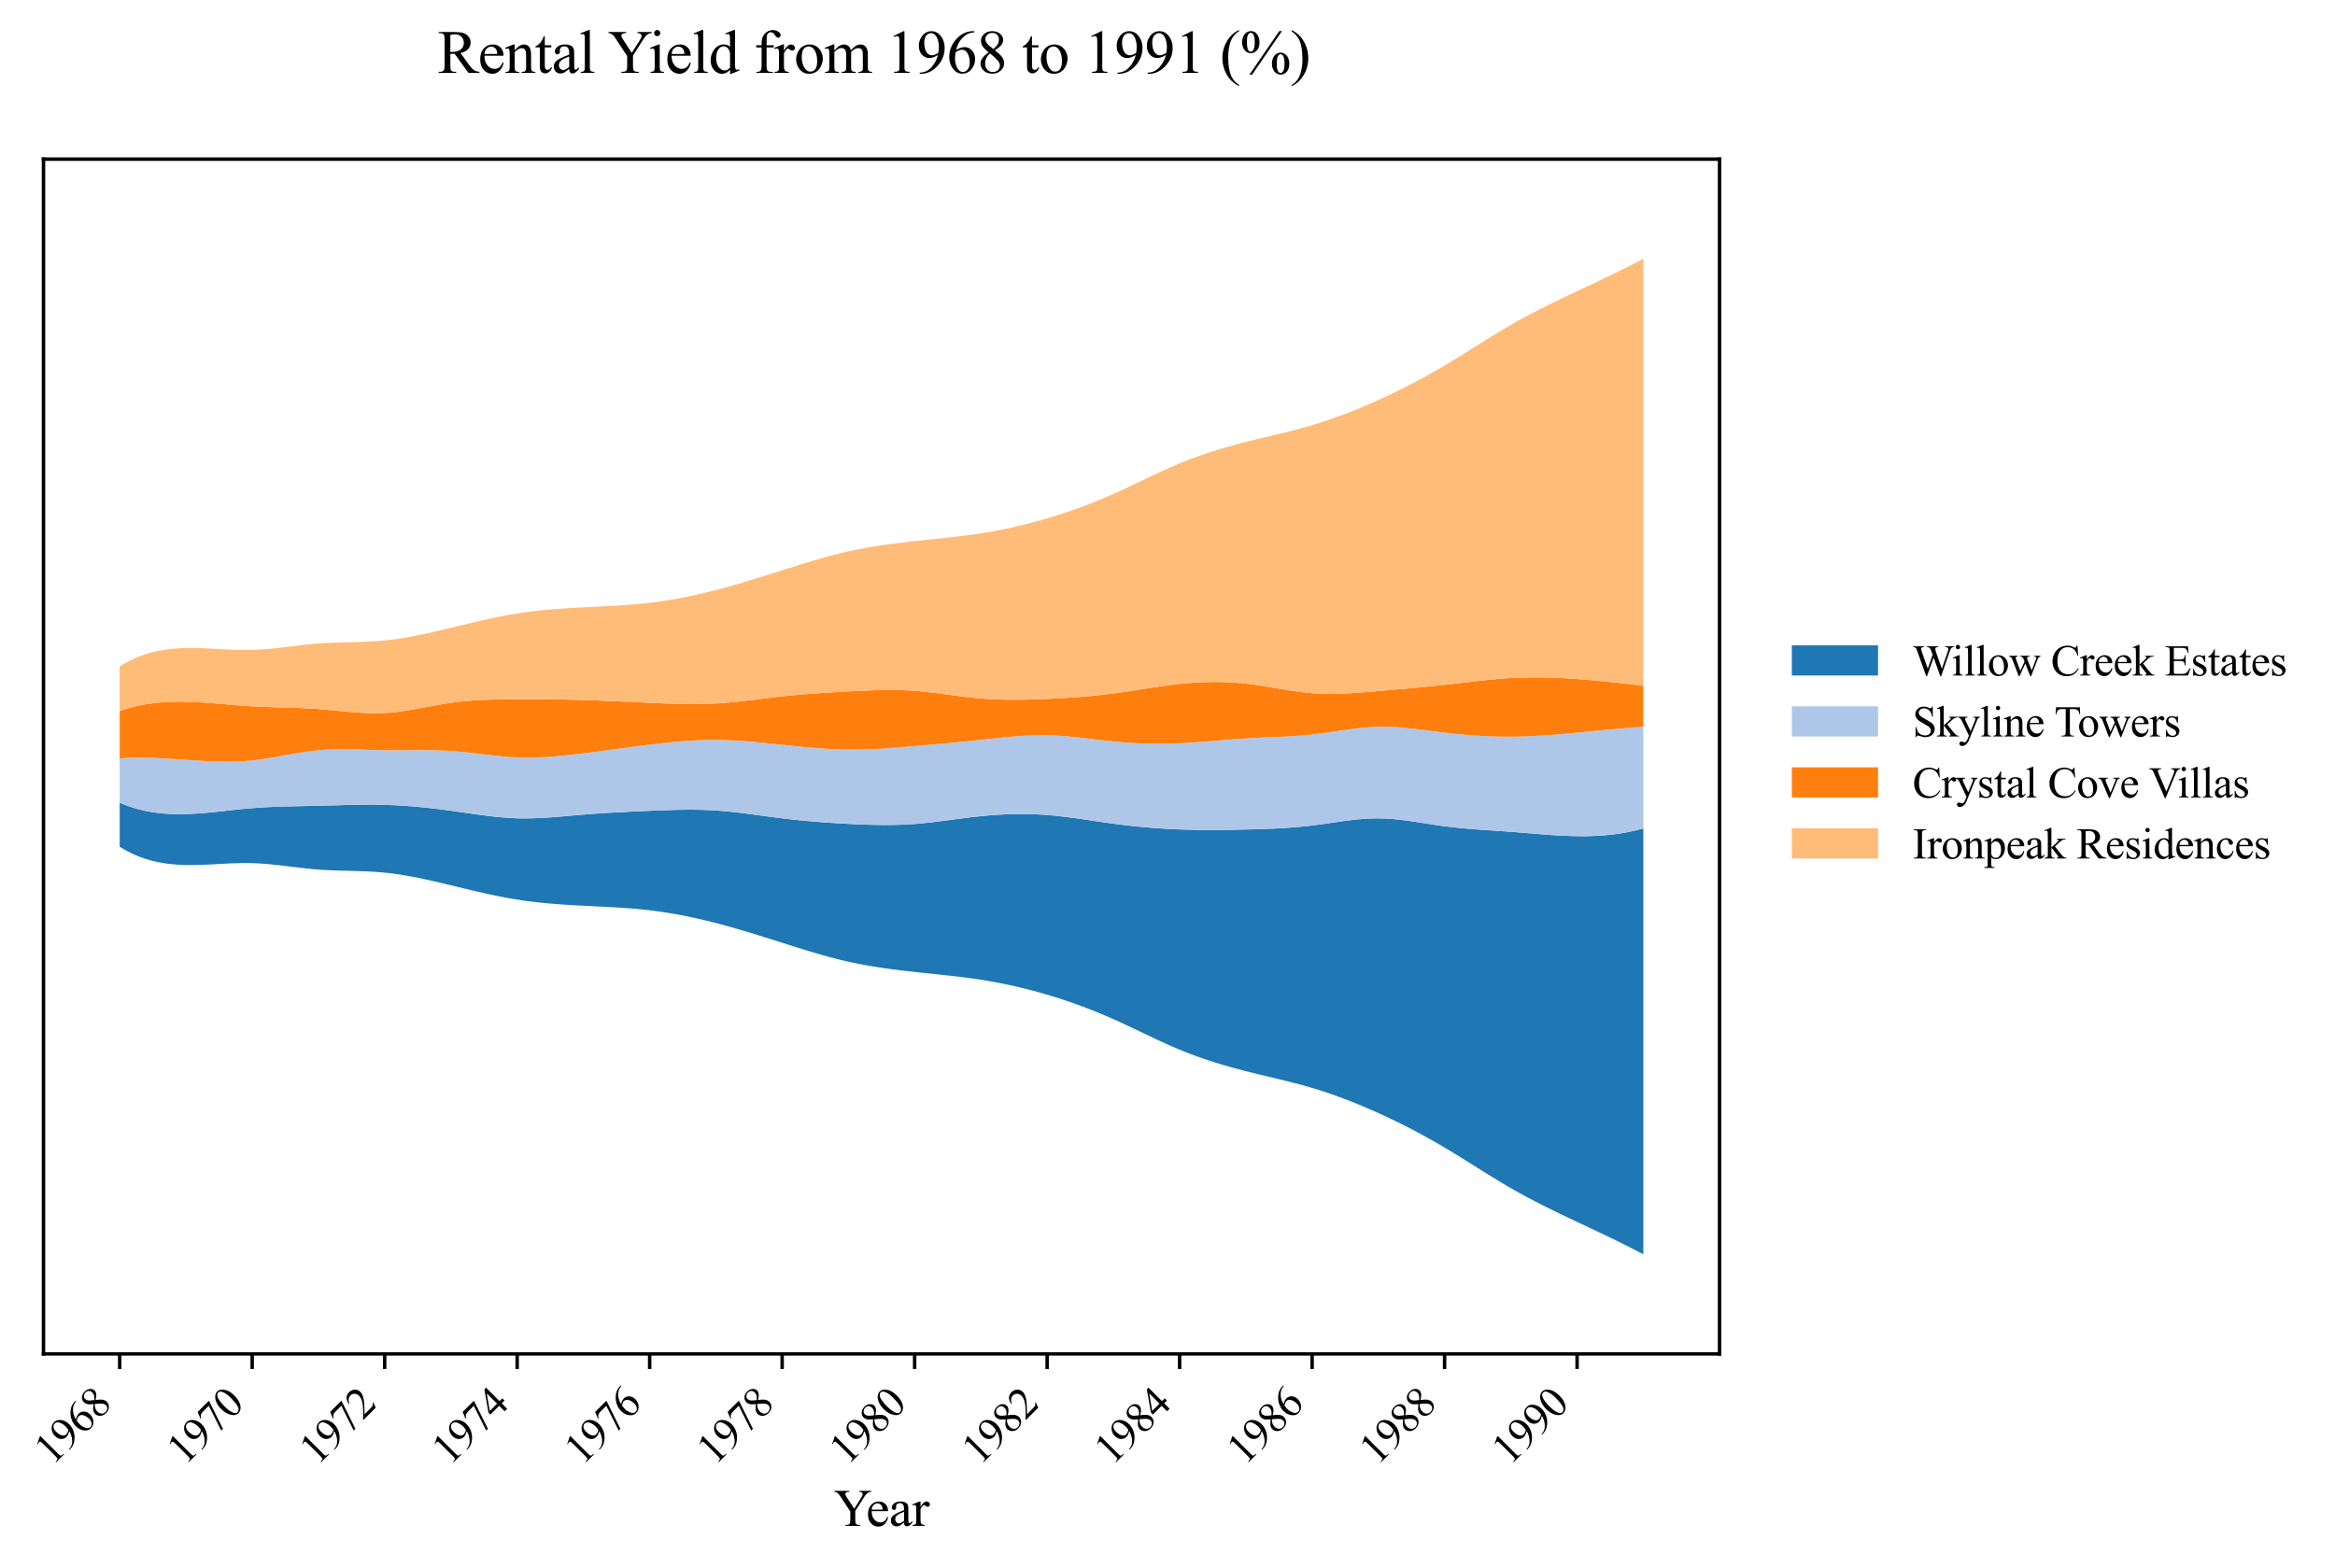 <?xml version="1.0" encoding="utf-8" standalone="no"?>
<!DOCTYPE svg PUBLIC "-//W3C//DTD SVG 1.1//EN"
  "http://www.w3.org/Graphics/SVG/1.1/DTD/svg11.dtd">
<svg xmlns:xlink="http://www.w3.org/1999/xlink" width="541.668pt" height="363.785pt" viewBox="0 0 541.668 363.785" xmlns="http://www.w3.org/2000/svg" version="1.1">
 <defs>
  <style type="text/css">*{stroke-linejoin: round; stroke-linecap: butt}</style>
 </defs>
 <g id="figure_1">
  <g id="patch_1">
   <path d="M 0 363.785 
L 541.668 363.785 
L 541.668 0 
L 0 0 
z
" style="fill: #ffffff"/>
  </g>
  <g id="axes_1">
   <g id="patch_2">
    <path d="M 10.092 314.121 
L 398.892 314.121 
L 398.892 36.921 
L 10.092 36.921 
z
" style="fill: #ffffff"/>
   </g>
   <g id="FillBetweenPolyCollection_1">
    <path d="M 27.765 186.224 
L 27.765 196.448 
L 29.244 197.323 
L 30.722 198.075 
L 32.201 198.712 
L 33.68 199.243 
L 35.159 199.676 
L 36.638 200.019 
L 38.117 200.282 
L 39.596 200.473 
L 41.075 200.6 
L 42.554 200.671 
L 44.032 200.697 
L 45.511 200.684 
L 46.99 200.641 
L 48.469 200.578 
L 49.948 200.502 
L 51.427 200.422 
L 52.906 200.347 
L 54.385 200.285 
L 55.864 200.245 
L 57.342 200.235 
L 58.821 200.264 
L 60.3 200.336 
L 61.779 200.443 
L 63.258 200.58 
L 64.737 200.738 
L 66.216 200.911 
L 67.695 201.09 
L 69.174 201.268 
L 70.652 201.438 
L 72.131 201.593 
L 73.61 201.724 
L 75.089 201.826 
L 76.568 201.902 
L 78.047 201.958 
L 79.526 202.001 
L 81.005 202.039 
L 82.484 202.077 
L 83.962 202.124 
L 85.441 202.184 
L 86.92 202.265 
L 88.399 202.375 
L 89.878 202.519 
L 91.357 202.699 
L 92.836 202.914 
L 94.315 203.158 
L 95.794 203.428 
L 97.272 203.721 
L 98.751 204.034 
L 100.23 204.363 
L 101.709 204.704 
L 103.188 205.054 
L 104.667 205.409 
L 106.146 205.767 
L 107.625 206.123 
L 109.104 206.477 
L 110.582 206.824 
L 112.061 207.162 
L 113.54 207.489 
L 115.019 207.802 
L 116.498 208.098 
L 117.977 208.375 
L 119.456 208.63 
L 120.935 208.86 
L 122.414 209.066 
L 123.892 209.25 
L 125.371 209.413 
L 126.85 209.559 
L 128.329 209.687 
L 129.808 209.802 
L 131.287 209.904 
L 132.766 209.996 
L 134.245 210.08 
L 135.724 210.158 
L 137.202 210.232 
L 138.681 210.304 
L 140.16 210.378 
L 141.639 210.456 
L 143.118 210.541 
L 144.597 210.635 
L 146.076 210.742 
L 147.555 210.864 
L 149.034 211.004 
L 150.512 211.164 
L 151.991 211.347 
L 153.47 211.553 
L 154.949 211.781 
L 156.428 212.031 
L 157.907 212.303 
L 159.386 212.594 
L 160.865 212.905 
L 162.344 213.235 
L 163.822 213.583 
L 165.301 213.949 
L 166.78 214.332 
L 168.259 214.731 
L 169.738 215.144 
L 171.217 215.569 
L 172.696 216.006 
L 174.175 216.452 
L 175.654 216.905 
L 177.132 217.365 
L 178.611 217.83 
L 180.09 218.298 
L 181.569 218.767 
L 183.048 219.235 
L 184.527 219.701 
L 186.006 220.161 
L 187.485 220.614 
L 188.964 221.056 
L 190.442 221.485 
L 191.921 221.898 
L 193.4 222.293 
L 194.879 222.668 
L 196.358 223.019 
L 197.837 223.344 
L 199.316 223.645 
L 200.795 223.922 
L 202.274 224.178 
L 203.752 224.415 
L 205.231 224.634 
L 206.71 224.839 
L 208.189 225.029 
L 209.668 225.209 
L 211.147 225.379 
L 212.626 225.542 
L 214.105 225.699 
L 215.584 225.854 
L 217.062 226.008 
L 218.541 226.165 
L 220.02 226.326 
L 221.499 226.493 
L 222.978 226.671 
L 224.457 226.86 
L 225.936 227.064 
L 227.415 227.284 
L 228.894 227.523 
L 230.372 227.782 
L 231.851 228.061 
L 233.33 228.359 
L 234.809 228.676 
L 236.288 229.014 
L 237.767 229.371 
L 239.246 229.749 
L 240.725 230.146 
L 242.204 230.564 
L 243.682 231.001 
L 245.161 231.459 
L 246.64 231.937 
L 248.119 232.437 
L 249.598 232.957 
L 251.077 233.498 
L 252.556 234.06 
L 254.035 234.645 
L 255.514 235.251 
L 256.992 235.879 
L 258.471 236.529 
L 259.95 237.201 
L 261.429 237.889 
L 262.908 238.589 
L 264.387 239.295 
L 265.866 240.002 
L 267.345 240.705 
L 268.824 241.399 
L 270.303 242.078 
L 271.781 242.737 
L 273.26 243.371 
L 274.739 243.976 
L 276.218 244.551 
L 277.697 245.097 
L 279.176 245.617 
L 280.655 246.111 
L 282.134 246.582 
L 283.613 247.032 
L 285.091 247.461 
L 286.57 247.872 
L 288.049 248.266 
L 289.528 248.646 
L 291.007 249.013 
L 292.486 249.372 
L 293.965 249.725 
L 295.444 250.078 
L 296.923 250.434 
L 298.401 250.796 
L 299.88 251.168 
L 301.359 251.555 
L 302.838 251.959 
L 304.317 252.386 
L 305.796 252.837 
L 307.275 253.314 
L 308.754 253.815 
L 310.233 254.339 
L 311.711 254.887 
L 313.19 255.457 
L 314.669 256.048 
L 316.148 256.66 
L 317.627 257.293 
L 319.106 257.945 
L 320.585 258.615 
L 322.064 259.305 
L 323.543 260.013 
L 325.021 260.74 
L 326.5 261.487 
L 327.979 262.254 
L 329.458 263.041 
L 330.937 263.848 
L 332.416 264.676 
L 333.895 265.525 
L 335.374 266.395 
L 336.853 267.286 
L 338.331 268.193 
L 339.81 269.111 
L 341.289 270.036 
L 342.768 270.964 
L 344.247 271.889 
L 345.726 272.807 
L 347.205 273.713 
L 348.684 274.603 
L 350.163 275.472 
L 351.641 276.316 
L 353.12 277.134 
L 354.599 277.931 
L 356.078 278.707 
L 357.557 279.465 
L 359.036 280.207 
L 360.515 280.936 
L 361.994 281.654 
L 363.473 282.363 
L 364.951 283.066 
L 366.43 283.764 
L 367.909 284.46 
L 369.388 285.157 
L 370.867 285.857 
L 372.346 286.561 
L 373.825 287.273 
L 375.304 287.994 
L 376.783 288.728 
L 378.261 289.475 
L 379.74 290.239 
L 381.219 291.021 
L 381.219 192.181 
L 381.219 192.181 
L 379.74 192.583 
L 378.261 192.927 
L 376.783 193.216 
L 375.304 193.454 
L 373.825 193.645 
L 372.346 193.791 
L 370.867 193.896 
L 369.388 193.964 
L 367.909 193.997 
L 366.43 193.999 
L 364.951 193.975 
L 363.473 193.925 
L 361.994 193.856 
L 360.515 193.769 
L 359.036 193.668 
L 357.557 193.556 
L 356.078 193.437 
L 354.599 193.315 
L 353.12 193.191 
L 351.641 193.071 
L 350.163 192.957 
L 348.684 192.851 
L 347.205 192.75 
L 345.726 192.65 
L 344.247 192.549 
L 342.768 192.444 
L 341.289 192.33 
L 339.81 192.204 
L 338.331 192.064 
L 336.853 191.907 
L 335.374 191.728 
L 333.895 191.526 
L 332.416 191.305 
L 330.937 191.075 
L 329.458 190.843 
L 327.979 190.618 
L 326.5 190.407 
L 325.021 190.22 
L 323.543 190.064 
L 322.064 189.948 
L 320.585 189.879 
L 319.106 189.866 
L 317.627 189.91 
L 316.148 190.003 
L 314.669 190.137 
L 313.19 190.303 
L 311.711 190.494 
L 310.233 190.701 
L 308.754 190.916 
L 307.275 191.131 
L 305.796 191.337 
L 304.317 191.527 
L 302.838 191.694 
L 301.359 191.839 
L 299.88 191.964 
L 298.401 192.07 
L 296.923 192.16 
L 295.444 192.236 
L 293.965 192.299 
L 292.486 192.352 
L 291.007 192.397 
L 289.528 192.436 
L 288.049 192.47 
L 286.57 192.5 
L 285.091 192.525 
L 283.613 192.543 
L 282.134 192.555 
L 280.655 192.558 
L 279.176 192.552 
L 277.697 192.535 
L 276.218 192.508 
L 274.739 192.468 
L 273.26 192.415 
L 271.781 192.347 
L 270.303 192.266 
L 268.824 192.171 
L 267.345 192.062 
L 265.866 191.94 
L 264.387 191.803 
L 262.908 191.653 
L 261.429 191.49 
L 259.95 191.313 
L 258.471 191.122 
L 256.992 190.919 
L 255.514 190.706 
L 254.035 190.487 
L 252.556 190.267 
L 251.077 190.049 
L 249.598 189.838 
L 248.119 189.639 
L 246.64 189.454 
L 245.161 189.288 
L 243.682 189.146 
L 242.204 189.032 
L 240.725 188.946 
L 239.246 188.889 
L 237.767 188.86 
L 236.288 188.858 
L 234.809 188.882 
L 233.33 188.931 
L 231.851 189.004 
L 230.372 189.101 
L 228.894 189.221 
L 227.415 189.363 
L 225.936 189.525 
L 224.457 189.703 
L 222.978 189.893 
L 221.499 190.088 
L 220.02 190.286 
L 218.541 190.48 
L 217.062 190.666 
L 215.584 190.838 
L 214.105 190.993 
L 212.626 191.126 
L 211.147 191.231 
L 209.668 191.309 
L 208.189 191.362 
L 206.71 191.391 
L 205.231 191.399 
L 203.752 191.388 
L 202.274 191.359 
L 200.795 191.316 
L 199.316 191.261 
L 197.837 191.194 
L 196.358 191.119 
L 194.879 191.036 
L 193.4 190.946 
L 191.921 190.847 
L 190.442 190.739 
L 188.964 190.621 
L 187.485 190.493 
L 186.006 190.355 
L 184.527 190.206 
L 183.048 190.045 
L 181.569 189.871 
L 180.09 189.685 
L 178.611 189.49 
L 177.132 189.29 
L 175.654 189.089 
L 174.175 188.89 
L 172.696 188.699 
L 171.217 188.519 
L 169.738 188.353 
L 168.259 188.207 
L 166.78 188.084 
L 165.301 187.988 
L 163.822 187.92 
L 162.344 187.877 
L 160.865 187.856 
L 159.386 187.855 
L 157.907 187.871 
L 156.428 187.902 
L 154.949 187.945 
L 153.47 187.996 
L 151.991 188.055 
L 150.512 188.117 
L 149.034 188.181 
L 147.555 188.247 
L 146.076 188.317 
L 144.597 188.391 
L 143.118 188.469 
L 141.639 188.553 
L 140.16 188.644 
L 138.681 188.741 
L 137.202 188.846 
L 135.724 188.96 
L 134.245 189.083 
L 132.766 189.211 
L 131.287 189.341 
L 129.808 189.467 
L 128.329 189.584 
L 126.85 189.687 
L 125.371 189.772 
L 123.892 189.834 
L 122.414 189.867 
L 120.935 189.866 
L 119.456 189.828 
L 117.977 189.751 
L 116.498 189.639 
L 115.019 189.497 
L 113.54 189.331 
L 112.061 189.146 
L 110.582 188.945 
L 109.104 188.736 
L 107.625 188.521 
L 106.146 188.307 
L 104.667 188.099 
L 103.188 187.9 
L 101.709 187.713 
L 100.23 187.539 
L 98.751 187.378 
L 97.272 187.231 
L 95.794 187.1 
L 94.315 186.985 
L 92.836 186.888 
L 91.357 186.809 
L 89.878 186.749 
L 88.399 186.709 
L 86.92 186.689 
L 85.441 186.685 
L 83.962 186.695 
L 82.484 186.717 
L 81.005 186.748 
L 79.526 186.785 
L 78.047 186.826 
L 76.568 186.869 
L 75.089 186.91 
L 73.61 186.947 
L 72.131 186.979 
L 70.652 187.008 
L 69.174 187.038 
L 67.695 187.069 
L 66.216 187.107 
L 64.737 187.152 
L 63.258 187.208 
L 61.779 187.277 
L 60.3 187.363 
L 58.821 187.467 
L 57.342 187.592 
L 55.864 187.735 
L 54.385 187.89 
L 52.906 188.051 
L 51.427 188.213 
L 49.948 188.369 
L 48.469 188.515 
L 46.99 188.644 
L 45.511 188.751 
L 44.032 188.83 
L 42.554 188.876 
L 41.075 188.882 
L 39.596 188.843 
L 38.117 188.753 
L 36.638 188.607 
L 35.159 188.398 
L 33.68 188.122 
L 32.201 187.772 
L 30.722 187.343 
L 29.244 186.828 
L 27.765 186.224 
z
" clip-path="url(#pbe7dfeec95)" style="fill: #1f77b4"/>
   </g>
   <g id="FillBetweenPolyCollection_2">
    <path d="M 27.765 175.944 
L 27.765 186.224 
L 29.244 186.828 
L 30.722 187.343 
L 32.201 187.772 
L 33.68 188.122 
L 35.159 188.398 
L 36.638 188.607 
L 38.117 188.753 
L 39.596 188.843 
L 41.075 188.882 
L 42.554 188.876 
L 44.032 188.83 
L 45.511 188.751 
L 46.99 188.644 
L 48.469 188.515 
L 49.948 188.369 
L 51.427 188.213 
L 52.906 188.051 
L 54.385 187.89 
L 55.864 187.735 
L 57.342 187.592 
L 58.821 187.467 
L 60.3 187.363 
L 61.779 187.277 
L 63.258 187.208 
L 64.737 187.152 
L 66.216 187.107 
L 67.695 187.069 
L 69.174 187.038 
L 70.652 187.008 
L 72.131 186.979 
L 73.61 186.947 
L 75.089 186.91 
L 76.568 186.869 
L 78.047 186.826 
L 79.526 186.785 
L 81.005 186.748 
L 82.484 186.717 
L 83.962 186.695 
L 85.441 186.685 
L 86.92 186.689 
L 88.399 186.709 
L 89.878 186.749 
L 91.357 186.809 
L 92.836 186.888 
L 94.315 186.985 
L 95.794 187.1 
L 97.272 187.231 
L 98.751 187.378 
L 100.23 187.539 
L 101.709 187.713 
L 103.188 187.9 
L 104.667 188.099 
L 106.146 188.307 
L 107.625 188.521 
L 109.104 188.736 
L 110.582 188.945 
L 112.061 189.146 
L 113.54 189.331 
L 115.019 189.497 
L 116.498 189.639 
L 117.977 189.751 
L 119.456 189.828 
L 120.935 189.866 
L 122.414 189.867 
L 123.892 189.834 
L 125.371 189.772 
L 126.85 189.687 
L 128.329 189.584 
L 129.808 189.467 
L 131.287 189.341 
L 132.766 189.211 
L 134.245 189.083 
L 135.724 188.96 
L 137.202 188.846 
L 138.681 188.741 
L 140.16 188.644 
L 141.639 188.553 
L 143.118 188.469 
L 144.597 188.391 
L 146.076 188.317 
L 147.555 188.247 
L 149.034 188.181 
L 150.512 188.117 
L 151.991 188.055 
L 153.47 187.996 
L 154.949 187.945 
L 156.428 187.902 
L 157.907 187.871 
L 159.386 187.855 
L 160.865 187.856 
L 162.344 187.877 
L 163.822 187.92 
L 165.301 187.988 
L 166.78 188.084 
L 168.259 188.207 
L 169.738 188.353 
L 171.217 188.519 
L 172.696 188.699 
L 174.175 188.89 
L 175.654 189.089 
L 177.132 189.29 
L 178.611 189.49 
L 180.09 189.685 
L 181.569 189.871 
L 183.048 190.045 
L 184.527 190.206 
L 186.006 190.355 
L 187.485 190.493 
L 188.964 190.621 
L 190.442 190.739 
L 191.921 190.847 
L 193.4 190.946 
L 194.879 191.036 
L 196.358 191.119 
L 197.837 191.194 
L 199.316 191.261 
L 200.795 191.316 
L 202.274 191.359 
L 203.752 191.388 
L 205.231 191.399 
L 206.71 191.391 
L 208.189 191.362 
L 209.668 191.309 
L 211.147 191.231 
L 212.626 191.126 
L 214.105 190.993 
L 215.584 190.838 
L 217.062 190.666 
L 218.541 190.48 
L 220.02 190.286 
L 221.499 190.088 
L 222.978 189.893 
L 224.457 189.703 
L 225.936 189.525 
L 227.415 189.363 
L 228.894 189.221 
L 230.372 189.101 
L 231.851 189.004 
L 233.33 188.931 
L 234.809 188.882 
L 236.288 188.858 
L 237.767 188.86 
L 239.246 188.889 
L 240.725 188.946 
L 242.204 189.032 
L 243.682 189.146 
L 245.161 189.288 
L 246.64 189.454 
L 248.119 189.639 
L 249.598 189.838 
L 251.077 190.049 
L 252.556 190.267 
L 254.035 190.487 
L 255.514 190.706 
L 256.992 190.919 
L 258.471 191.122 
L 259.95 191.313 
L 261.429 191.49 
L 262.908 191.653 
L 264.387 191.803 
L 265.866 191.94 
L 267.345 192.062 
L 268.824 192.171 
L 270.303 192.266 
L 271.781 192.347 
L 273.26 192.415 
L 274.739 192.468 
L 276.218 192.508 
L 277.697 192.535 
L 279.176 192.552 
L 280.655 192.558 
L 282.134 192.555 
L 283.613 192.543 
L 285.091 192.525 
L 286.57 192.5 
L 288.049 192.47 
L 289.528 192.436 
L 291.007 192.397 
L 292.486 192.352 
L 293.965 192.299 
L 295.444 192.236 
L 296.923 192.16 
L 298.401 192.07 
L 299.88 191.964 
L 301.359 191.839 
L 302.838 191.694 
L 304.317 191.527 
L 305.796 191.337 
L 307.275 191.131 
L 308.754 190.916 
L 310.233 190.701 
L 311.711 190.494 
L 313.19 190.303 
L 314.669 190.137 
L 316.148 190.003 
L 317.627 189.91 
L 319.106 189.866 
L 320.585 189.879 
L 322.064 189.948 
L 323.543 190.064 
L 325.021 190.22 
L 326.5 190.407 
L 327.979 190.618 
L 329.458 190.843 
L 330.937 191.075 
L 332.416 191.305 
L 333.895 191.526 
L 335.374 191.728 
L 336.853 191.907 
L 338.331 192.064 
L 339.81 192.204 
L 341.289 192.33 
L 342.768 192.444 
L 344.247 192.549 
L 345.726 192.65 
L 347.205 192.75 
L 348.684 192.851 
L 350.163 192.957 
L 351.641 193.071 
L 353.12 193.191 
L 354.599 193.315 
L 356.078 193.437 
L 357.557 193.556 
L 359.036 193.668 
L 360.515 193.769 
L 361.994 193.856 
L 363.473 193.925 
L 364.951 193.975 
L 366.43 193.999 
L 367.909 193.997 
L 369.388 193.964 
L 370.867 193.896 
L 372.346 193.791 
L 373.825 193.645 
L 375.304 193.454 
L 376.783 193.216 
L 378.261 192.927 
L 379.74 192.583 
L 381.219 192.181 
L 381.219 168.644 
L 381.219 168.644 
L 379.74 168.736 
L 378.261 168.84 
L 376.783 168.956 
L 375.304 169.08 
L 373.825 169.212 
L 372.346 169.349 
L 370.867 169.491 
L 369.388 169.635 
L 367.909 169.779 
L 366.43 169.922 
L 364.951 170.062 
L 363.473 170.197 
L 361.994 170.326 
L 360.515 170.446 
L 359.036 170.557 
L 357.557 170.656 
L 356.078 170.742 
L 354.599 170.812 
L 353.12 170.866 
L 351.641 170.901 
L 350.163 170.916 
L 348.684 170.91 
L 347.205 170.883 
L 345.726 170.836 
L 344.247 170.769 
L 342.768 170.684 
L 341.289 170.581 
L 339.81 170.462 
L 338.331 170.326 
L 336.853 170.174 
L 335.374 170.007 
L 333.895 169.827 
L 332.416 169.639 
L 330.937 169.449 
L 329.458 169.263 
L 327.979 169.088 
L 326.5 168.932 
L 325.021 168.799 
L 323.543 168.698 
L 322.064 168.634 
L 320.585 168.615 
L 319.106 168.645 
L 317.627 168.727 
L 316.148 168.851 
L 314.669 169.01 
L 313.19 169.196 
L 311.711 169.4 
L 310.233 169.614 
L 308.754 169.831 
L 307.275 170.043 
L 305.796 170.24 
L 304.317 170.416 
L 302.838 170.564 
L 301.359 170.688 
L 299.88 170.79 
L 298.401 170.876 
L 296.923 170.95 
L 295.444 171.016 
L 293.965 171.078 
L 292.486 171.142 
L 291.007 171.211 
L 289.528 171.289 
L 288.049 171.381 
L 286.57 171.486 
L 285.091 171.601 
L 283.613 171.721 
L 282.134 171.845 
L 280.655 171.969 
L 279.176 172.088 
L 277.697 172.2 
L 276.218 172.301 
L 274.739 172.388 
L 273.26 172.457 
L 271.781 172.507 
L 270.303 172.536 
L 268.824 172.545 
L 267.345 172.534 
L 265.866 172.503 
L 264.387 172.452 
L 262.908 172.38 
L 261.429 172.289 
L 259.95 172.177 
L 258.471 172.046 
L 256.992 171.895 
L 255.514 171.73 
L 254.035 171.555 
L 252.556 171.378 
L 251.077 171.203 
L 249.598 171.038 
L 248.119 170.888 
L 246.64 170.759 
L 245.161 170.656 
L 243.682 170.587 
L 242.204 170.556 
L 240.725 170.565 
L 239.246 170.608 
L 237.767 170.683 
L 236.288 170.783 
L 234.809 170.905 
L 233.33 171.044 
L 231.851 171.194 
L 230.372 171.353 
L 228.894 171.514 
L 227.415 171.673 
L 225.936 171.828 
L 224.457 171.977 
L 222.978 172.121 
L 221.499 172.261 
L 220.02 172.398 
L 218.541 172.531 
L 217.062 172.662 
L 215.584 172.792 
L 214.105 172.919 
L 212.626 173.046 
L 211.147 173.173 
L 209.668 173.297 
L 208.189 173.417 
L 206.71 173.53 
L 205.231 173.633 
L 203.752 173.725 
L 202.274 173.801 
L 200.795 173.86 
L 199.316 173.899 
L 197.837 173.915 
L 196.358 173.907 
L 194.879 173.872 
L 193.4 173.814 
L 191.921 173.735 
L 190.442 173.638 
L 188.964 173.524 
L 187.485 173.397 
L 186.006 173.259 
L 184.527 173.112 
L 183.048 172.96 
L 181.569 172.804 
L 180.09 172.648 
L 178.611 172.493 
L 177.132 172.343 
L 175.654 172.201 
L 174.175 172.07 
L 172.696 171.953 
L 171.217 171.851 
L 169.738 171.77 
L 168.259 171.71 
L 166.78 171.676 
L 165.301 171.669 
L 163.822 171.691 
L 162.344 171.738 
L 160.865 171.81 
L 159.386 171.903 
L 157.907 172.016 
L 156.428 172.146 
L 154.949 172.291 
L 153.47 172.449 
L 151.991 172.618 
L 150.512 172.796 
L 149.034 172.98 
L 147.555 173.17 
L 146.076 173.363 
L 144.597 173.56 
L 143.118 173.758 
L 141.639 173.956 
L 140.16 174.154 
L 138.681 174.349 
L 137.202 174.541 
L 135.724 174.729 
L 134.245 174.91 
L 132.766 175.083 
L 131.287 175.243 
L 129.808 175.389 
L 128.329 175.516 
L 126.85 175.621 
L 125.371 175.7 
L 123.892 175.751 
L 122.414 175.771 
L 120.935 175.755 
L 119.456 175.7 
L 117.977 175.608 
L 116.498 175.484 
L 115.019 175.337 
L 113.54 175.172 
L 112.061 174.998 
L 110.582 174.821 
L 109.104 174.649 
L 107.625 174.488 
L 106.146 174.346 
L 104.667 174.229 
L 103.188 174.144 
L 101.709 174.087 
L 100.23 174.054 
L 98.751 174.039 
L 97.272 174.038 
L 95.794 174.046 
L 94.315 174.058 
L 92.836 174.069 
L 91.357 174.073 
L 89.878 174.067 
L 88.399 174.045 
L 86.92 174.009 
L 85.441 173.964 
L 83.962 173.919 
L 82.484 173.878 
L 81.005 173.848 
L 79.526 173.836 
L 78.047 173.848 
L 76.568 173.891 
L 75.089 173.97 
L 73.61 174.093 
L 72.131 174.262 
L 70.652 174.468 
L 69.174 174.703 
L 67.695 174.958 
L 66.216 175.224 
L 64.737 175.491 
L 63.258 175.75 
L 61.779 175.992 
L 60.3 176.208 
L 58.821 176.389 
L 57.342 176.526 
L 55.864 176.621 
L 54.385 176.677 
L 52.906 176.698 
L 51.427 176.69 
L 49.948 176.655 
L 48.469 176.599 
L 46.99 176.526 
L 45.511 176.44 
L 44.032 176.345 
L 42.554 176.245 
L 41.075 176.145 
L 39.596 176.05 
L 38.117 175.962 
L 36.638 175.888 
L 35.159 175.83 
L 33.68 175.793 
L 32.201 175.782 
L 30.722 175.801 
L 29.244 175.853 
L 27.765 175.944 
z
" clip-path="url(#pbe7dfeec95)" style="fill: #aec7e8"/>
   </g>
   <g id="FillBetweenPolyCollection_3">
    <path d="M 27.765 164.966 
L 27.765 175.944 
L 29.244 175.853 
L 30.722 175.801 
L 32.201 175.782 
L 33.68 175.793 
L 35.159 175.83 
L 36.638 175.888 
L 38.117 175.962 
L 39.596 176.05 
L 41.075 176.145 
L 42.554 176.245 
L 44.032 176.345 
L 45.511 176.44 
L 46.99 176.526 
L 48.469 176.599 
L 49.948 176.655 
L 51.427 176.69 
L 52.906 176.698 
L 54.385 176.677 
L 55.864 176.621 
L 57.342 176.526 
L 58.821 176.389 
L 60.3 176.208 
L 61.779 175.992 
L 63.258 175.75 
L 64.737 175.491 
L 66.216 175.224 
L 67.695 174.958 
L 69.174 174.703 
L 70.652 174.468 
L 72.131 174.262 
L 73.61 174.093 
L 75.089 173.97 
L 76.568 173.891 
L 78.047 173.848 
L 79.526 173.836 
L 81.005 173.848 
L 82.484 173.878 
L 83.962 173.919 
L 85.441 173.964 
L 86.92 174.009 
L 88.399 174.045 
L 89.878 174.067 
L 91.357 174.073 
L 92.836 174.069 
L 94.315 174.058 
L 95.794 174.046 
L 97.272 174.038 
L 98.751 174.039 
L 100.23 174.054 
L 101.709 174.087 
L 103.188 174.144 
L 104.667 174.229 
L 106.146 174.346 
L 107.625 174.488 
L 109.104 174.649 
L 110.582 174.821 
L 112.061 174.998 
L 113.54 175.172 
L 115.019 175.337 
L 116.498 175.484 
L 117.977 175.608 
L 119.456 175.7 
L 120.935 175.755 
L 122.414 175.771 
L 123.892 175.751 
L 125.371 175.7 
L 126.85 175.621 
L 128.329 175.516 
L 129.808 175.389 
L 131.287 175.243 
L 132.766 175.083 
L 134.245 174.91 
L 135.724 174.729 
L 137.202 174.541 
L 138.681 174.349 
L 140.16 174.154 
L 141.639 173.956 
L 143.118 173.758 
L 144.597 173.56 
L 146.076 173.363 
L 147.555 173.17 
L 149.034 172.98 
L 150.512 172.796 
L 151.991 172.618 
L 153.47 172.449 
L 154.949 172.291 
L 156.428 172.146 
L 157.907 172.016 
L 159.386 171.903 
L 160.865 171.81 
L 162.344 171.738 
L 163.822 171.691 
L 165.301 171.669 
L 166.78 171.676 
L 168.259 171.71 
L 169.738 171.77 
L 171.217 171.851 
L 172.696 171.953 
L 174.175 172.07 
L 175.654 172.201 
L 177.132 172.343 
L 178.611 172.493 
L 180.09 172.648 
L 181.569 172.804 
L 183.048 172.96 
L 184.527 173.112 
L 186.006 173.259 
L 187.485 173.397 
L 188.964 173.524 
L 190.442 173.638 
L 191.921 173.735 
L 193.4 173.814 
L 194.879 173.872 
L 196.358 173.907 
L 197.837 173.915 
L 199.316 173.899 
L 200.795 173.86 
L 202.274 173.801 
L 203.752 173.725 
L 205.231 173.633 
L 206.71 173.53 
L 208.189 173.417 
L 209.668 173.297 
L 211.147 173.173 
L 212.626 173.046 
L 214.105 172.919 
L 215.584 172.792 
L 217.062 172.662 
L 218.541 172.531 
L 220.02 172.398 
L 221.499 172.261 
L 222.978 172.121 
L 224.457 171.977 
L 225.936 171.828 
L 227.415 171.673 
L 228.894 171.514 
L 230.372 171.353 
L 231.851 171.194 
L 233.33 171.044 
L 234.809 170.905 
L 236.288 170.783 
L 237.767 170.683 
L 239.246 170.608 
L 240.725 170.565 
L 242.204 170.556 
L 243.682 170.587 
L 245.161 170.656 
L 246.64 170.759 
L 248.119 170.888 
L 249.598 171.038 
L 251.077 171.203 
L 252.556 171.378 
L 254.035 171.555 
L 255.514 171.73 
L 256.992 171.895 
L 258.471 172.046 
L 259.95 172.177 
L 261.429 172.289 
L 262.908 172.38 
L 264.387 172.452 
L 265.866 172.503 
L 267.345 172.534 
L 268.824 172.545 
L 270.303 172.536 
L 271.781 172.507 
L 273.26 172.457 
L 274.739 172.388 
L 276.218 172.301 
L 277.697 172.2 
L 279.176 172.088 
L 280.655 171.969 
L 282.134 171.845 
L 283.613 171.721 
L 285.091 171.601 
L 286.57 171.486 
L 288.049 171.381 
L 289.528 171.289 
L 291.007 171.211 
L 292.486 171.142 
L 293.965 171.078 
L 295.444 171.016 
L 296.923 170.95 
L 298.401 170.876 
L 299.88 170.79 
L 301.359 170.688 
L 302.838 170.564 
L 304.317 170.416 
L 305.796 170.24 
L 307.275 170.043 
L 308.754 169.831 
L 310.233 169.614 
L 311.711 169.4 
L 313.19 169.196 
L 314.669 169.01 
L 316.148 168.851 
L 317.627 168.727 
L 319.106 168.645 
L 320.585 168.615 
L 322.064 168.634 
L 323.543 168.698 
L 325.021 168.799 
L 326.5 168.932 
L 327.979 169.088 
L 329.458 169.263 
L 330.937 169.449 
L 332.416 169.639 
L 333.895 169.827 
L 335.374 170.007 
L 336.853 170.174 
L 338.331 170.326 
L 339.81 170.462 
L 341.289 170.581 
L 342.768 170.684 
L 344.247 170.769 
L 345.726 170.836 
L 347.205 170.883 
L 348.684 170.91 
L 350.163 170.916 
L 351.641 170.901 
L 353.12 170.866 
L 354.599 170.812 
L 356.078 170.742 
L 357.557 170.656 
L 359.036 170.557 
L 360.515 170.446 
L 361.994 170.326 
L 363.473 170.197 
L 364.951 170.062 
L 366.43 169.922 
L 367.909 169.779 
L 369.388 169.635 
L 370.867 169.491 
L 372.346 169.349 
L 373.825 169.212 
L 375.304 169.08 
L 376.783 168.956 
L 378.261 168.84 
L 379.74 168.736 
L 381.219 168.644 
L 381.219 159.1 
L 381.219 159.1 
L 379.74 158.923 
L 378.261 158.748 
L 376.783 158.577 
L 375.304 158.411 
L 373.825 158.25 
L 372.346 158.096 
L 370.867 157.95 
L 369.388 157.813 
L 367.909 157.686 
L 366.43 157.57 
L 364.951 157.466 
L 363.473 157.375 
L 361.994 157.299 
L 360.515 157.237 
L 359.036 157.192 
L 357.557 157.165 
L 356.078 157.156 
L 354.599 157.166 
L 353.12 157.197 
L 351.641 157.25 
L 350.163 157.326 
L 348.684 157.424 
L 347.205 157.542 
L 345.726 157.677 
L 344.247 157.825 
L 342.768 157.985 
L 341.289 158.153 
L 339.81 158.325 
L 338.331 158.499 
L 336.853 158.672 
L 335.374 158.841 
L 333.895 159.004 
L 332.416 159.159 
L 330.937 159.308 
L 329.458 159.451 
L 327.979 159.59 
L 326.5 159.725 
L 325.021 159.857 
L 323.543 159.986 
L 322.064 160.114 
L 320.585 160.242 
L 319.106 160.369 
L 317.627 160.495 
L 316.148 160.615 
L 314.669 160.724 
L 313.19 160.818 
L 311.711 160.892 
L 310.233 160.942 
L 308.754 160.963 
L 307.275 160.95 
L 305.796 160.899 
L 304.317 160.805 
L 302.838 160.666 
L 301.359 160.489 
L 299.88 160.281 
L 298.401 160.051 
L 296.923 159.806 
L 295.444 159.556 
L 293.965 159.307 
L 292.486 159.068 
L 291.007 158.848 
L 289.528 158.654 
L 288.049 158.494 
L 286.57 158.371 
L 285.091 158.283 
L 283.613 158.23 
L 282.134 158.209 
L 280.655 158.22 
L 279.176 158.262 
L 277.697 158.333 
L 276.218 158.432 
L 274.739 158.558 
L 273.26 158.71 
L 271.781 158.885 
L 270.303 159.081 
L 268.824 159.291 
L 267.345 159.513 
L 265.866 159.743 
L 264.387 159.976 
L 262.908 160.208 
L 261.429 160.435 
L 259.95 160.653 
L 258.471 160.858 
L 256.992 161.047 
L 255.514 161.218 
L 254.035 161.374 
L 252.556 161.515 
L 251.077 161.642 
L 249.598 161.756 
L 248.119 161.859 
L 246.64 161.951 
L 245.161 162.034 
L 243.682 162.108 
L 242.204 162.174 
L 240.725 162.232 
L 239.246 162.28 
L 237.767 162.316 
L 236.288 162.337 
L 234.809 162.341 
L 233.33 162.326 
L 231.851 162.289 
L 230.372 162.23 
L 228.894 162.144 
L 227.415 162.031 
L 225.936 161.89 
L 224.457 161.725 
L 222.978 161.544 
L 221.499 161.351 
L 220.02 161.153 
L 218.541 160.957 
L 217.062 160.767 
L 215.584 160.591 
L 214.105 160.434 
L 212.626 160.302 
L 211.147 160.201 
L 209.668 160.131 
L 208.189 160.09 
L 206.71 160.073 
L 205.231 160.079 
L 203.752 160.105 
L 202.274 160.147 
L 200.795 160.202 
L 199.316 160.268 
L 197.837 160.342 
L 196.358 160.421 
L 194.879 160.502 
L 193.4 160.588 
L 191.921 160.679 
L 190.442 160.776 
L 188.964 160.879 
L 187.485 160.991 
L 186.006 161.113 
L 184.527 161.244 
L 183.048 161.386 
L 181.569 161.541 
L 180.09 161.708 
L 178.611 161.885 
L 177.132 162.068 
L 175.654 162.252 
L 174.175 162.434 
L 172.696 162.609 
L 171.217 162.774 
L 169.738 162.925 
L 168.259 163.057 
L 166.78 163.167 
L 165.301 163.25 
L 163.822 163.307 
L 162.344 163.339 
L 160.865 163.349 
L 159.386 163.341 
L 157.907 163.316 
L 156.428 163.277 
L 154.949 163.227 
L 153.47 163.168 
L 151.991 163.103 
L 150.512 163.035 
L 149.034 162.966 
L 147.555 162.897 
L 146.076 162.828 
L 144.597 162.76 
L 143.118 162.694 
L 141.639 162.63 
L 140.16 162.569 
L 138.681 162.512 
L 137.202 162.46 
L 135.724 162.412 
L 134.245 162.371 
L 132.766 162.335 
L 131.287 162.304 
L 129.808 162.279 
L 128.329 162.259 
L 126.85 162.243 
L 125.371 162.232 
L 123.892 162.225 
L 122.414 162.223 
L 120.935 162.224 
L 119.456 162.228 
L 117.977 162.237 
L 116.498 162.254 
L 115.019 162.281 
L 113.54 162.322 
L 112.061 162.38 
L 110.582 162.458 
L 109.104 162.56 
L 107.625 162.688 
L 106.146 162.845 
L 104.667 163.035 
L 103.188 163.26 
L 101.709 163.511 
L 100.23 163.78 
L 98.751 164.057 
L 97.272 164.334 
L 95.794 164.6 
L 94.315 164.847 
L 92.836 165.065 
L 91.357 165.244 
L 89.878 165.376 
L 88.399 165.452 
L 86.92 165.472 
L 85.441 165.443 
L 83.962 165.375 
L 82.484 165.275 
L 81.005 165.151 
L 79.526 165.013 
L 78.047 164.867 
L 76.568 164.722 
L 75.089 164.587 
L 73.61 164.469 
L 72.131 164.374 
L 70.652 164.298 
L 69.174 164.237 
L 67.695 164.187 
L 66.216 164.144 
L 64.737 164.103 
L 63.258 164.061 
L 61.779 164.012 
L 60.3 163.954 
L 58.821 163.881 
L 57.342 163.79 
L 55.864 163.683 
L 54.385 163.566 
L 52.906 163.442 
L 51.427 163.316 
L 49.948 163.194 
L 48.469 163.079 
L 46.99 162.977 
L 45.511 162.893 
L 44.032 162.83 
L 42.554 162.795 
L 41.075 162.791 
L 39.596 162.824 
L 38.117 162.898 
L 36.638 163.018 
L 35.159 163.188 
L 33.68 163.414 
L 32.201 163.7 
L 30.722 164.051 
L 29.244 164.471 
L 27.765 164.966 
z
" clip-path="url(#pbe7dfeec95)" style="fill: #ff7f0e"/>
   </g>
   <g id="FillBetweenPolyCollection_4">
    <path d="M 27.765 154.595 
L 27.765 164.966 
L 29.244 164.471 
L 30.722 164.051 
L 32.201 163.7 
L 33.68 163.414 
L 35.159 163.188 
L 36.638 163.018 
L 38.117 162.898 
L 39.596 162.824 
L 41.075 162.791 
L 42.554 162.795 
L 44.032 162.83 
L 45.511 162.893 
L 46.99 162.977 
L 48.469 163.079 
L 49.948 163.194 
L 51.427 163.316 
L 52.906 163.442 
L 54.385 163.566 
L 55.864 163.683 
L 57.342 163.79 
L 58.821 163.881 
L 60.3 163.954 
L 61.779 164.012 
L 63.258 164.061 
L 64.737 164.103 
L 66.216 164.144 
L 67.695 164.187 
L 69.174 164.237 
L 70.652 164.298 
L 72.131 164.374 
L 73.61 164.469 
L 75.089 164.587 
L 76.568 164.722 
L 78.047 164.867 
L 79.526 165.013 
L 81.005 165.151 
L 82.484 165.275 
L 83.962 165.375 
L 85.441 165.443 
L 86.92 165.472 
L 88.399 165.452 
L 89.878 165.376 
L 91.357 165.244 
L 92.836 165.065 
L 94.315 164.847 
L 95.794 164.6 
L 97.272 164.334 
L 98.751 164.057 
L 100.23 163.78 
L 101.709 163.511 
L 103.188 163.26 
L 104.667 163.035 
L 106.146 162.845 
L 107.625 162.688 
L 109.104 162.56 
L 110.582 162.458 
L 112.061 162.38 
L 113.54 162.322 
L 115.019 162.281 
L 116.498 162.254 
L 117.977 162.237 
L 119.456 162.228 
L 120.935 162.224 
L 122.414 162.223 
L 123.892 162.225 
L 125.371 162.232 
L 126.85 162.243 
L 128.329 162.259 
L 129.808 162.279 
L 131.287 162.304 
L 132.766 162.335 
L 134.245 162.371 
L 135.724 162.412 
L 137.202 162.46 
L 138.681 162.512 
L 140.16 162.569 
L 141.639 162.63 
L 143.118 162.694 
L 144.597 162.76 
L 146.076 162.828 
L 147.555 162.897 
L 149.034 162.966 
L 150.512 163.035 
L 151.991 163.103 
L 153.47 163.168 
L 154.949 163.227 
L 156.428 163.277 
L 157.907 163.316 
L 159.386 163.341 
L 160.865 163.349 
L 162.344 163.339 
L 163.822 163.307 
L 165.301 163.25 
L 166.78 163.167 
L 168.259 163.057 
L 169.738 162.925 
L 171.217 162.774 
L 172.696 162.609 
L 174.175 162.434 
L 175.654 162.252 
L 177.132 162.068 
L 178.611 161.885 
L 180.09 161.708 
L 181.569 161.541 
L 183.048 161.386 
L 184.527 161.244 
L 186.006 161.113 
L 187.485 160.991 
L 188.964 160.879 
L 190.442 160.776 
L 191.921 160.679 
L 193.4 160.588 
L 194.879 160.502 
L 196.358 160.421 
L 197.837 160.342 
L 199.316 160.268 
L 200.795 160.202 
L 202.274 160.147 
L 203.752 160.105 
L 205.231 160.079 
L 206.71 160.073 
L 208.189 160.09 
L 209.668 160.131 
L 211.147 160.201 
L 212.626 160.302 
L 214.105 160.434 
L 215.584 160.591 
L 217.062 160.767 
L 218.541 160.957 
L 220.02 161.153 
L 221.499 161.351 
L 222.978 161.544 
L 224.457 161.725 
L 225.936 161.89 
L 227.415 162.031 
L 228.894 162.144 
L 230.372 162.23 
L 231.851 162.289 
L 233.33 162.326 
L 234.809 162.341 
L 236.288 162.337 
L 237.767 162.316 
L 239.246 162.28 
L 240.725 162.232 
L 242.204 162.174 
L 243.682 162.108 
L 245.161 162.034 
L 246.64 161.951 
L 248.119 161.859 
L 249.598 161.756 
L 251.077 161.642 
L 252.556 161.515 
L 254.035 161.374 
L 255.514 161.218 
L 256.992 161.047 
L 258.471 160.858 
L 259.95 160.653 
L 261.429 160.435 
L 262.908 160.208 
L 264.387 159.976 
L 265.866 159.743 
L 267.345 159.513 
L 268.824 159.291 
L 270.303 159.081 
L 271.781 158.885 
L 273.26 158.71 
L 274.739 158.558 
L 276.218 158.432 
L 277.697 158.333 
L 279.176 158.262 
L 280.655 158.22 
L 282.134 158.209 
L 283.613 158.23 
L 285.091 158.283 
L 286.57 158.371 
L 288.049 158.494 
L 289.528 158.654 
L 291.007 158.848 
L 292.486 159.068 
L 293.965 159.307 
L 295.444 159.556 
L 296.923 159.806 
L 298.401 160.051 
L 299.88 160.281 
L 301.359 160.489 
L 302.838 160.666 
L 304.317 160.805 
L 305.796 160.899 
L 307.275 160.95 
L 308.754 160.963 
L 310.233 160.942 
L 311.711 160.892 
L 313.19 160.818 
L 314.669 160.724 
L 316.148 160.615 
L 317.627 160.495 
L 319.106 160.369 
L 320.585 160.242 
L 322.064 160.114 
L 323.543 159.986 
L 325.021 159.857 
L 326.5 159.725 
L 327.979 159.59 
L 329.458 159.451 
L 330.937 159.308 
L 332.416 159.159 
L 333.895 159.004 
L 335.374 158.841 
L 336.853 158.672 
L 338.331 158.499 
L 339.81 158.325 
L 341.289 158.153 
L 342.768 157.985 
L 344.247 157.825 
L 345.726 157.677 
L 347.205 157.542 
L 348.684 157.424 
L 350.163 157.326 
L 351.641 157.25 
L 353.12 157.197 
L 354.599 157.166 
L 356.078 157.156 
L 357.557 157.165 
L 359.036 157.192 
L 360.515 157.237 
L 361.994 157.299 
L 363.473 157.375 
L 364.951 157.466 
L 366.43 157.57 
L 367.909 157.686 
L 369.388 157.813 
L 370.867 157.95 
L 372.346 158.096 
L 373.825 158.25 
L 375.304 158.411 
L 376.783 158.577 
L 378.261 158.748 
L 379.74 158.923 
L 381.219 159.1 
L 381.219 60.021 
L 381.219 60.021 
L 379.74 60.804 
L 378.261 61.568 
L 376.783 62.315 
L 375.304 63.048 
L 373.825 63.769 
L 372.346 64.481 
L 370.867 65.186 
L 369.388 65.885 
L 367.909 66.582 
L 366.43 67.279 
L 364.951 67.977 
L 363.473 68.679 
L 361.994 69.389 
L 360.515 70.106 
L 359.036 70.835 
L 357.557 71.578 
L 356.078 72.336 
L 354.599 73.112 
L 353.12 73.908 
L 351.641 74.727 
L 350.163 75.571 
L 348.684 76.44 
L 347.205 77.329 
L 345.726 78.236 
L 344.247 79.154 
L 342.768 80.079 
L 341.289 81.006 
L 339.81 81.931 
L 338.331 82.85 
L 336.853 83.757 
L 335.374 84.647 
L 333.895 85.518 
L 332.416 86.367 
L 330.937 87.195 
L 329.458 88.002 
L 327.979 88.789 
L 326.5 89.555 
L 325.021 90.302 
L 323.543 91.03 
L 322.064 91.738 
L 320.585 92.427 
L 319.106 93.098 
L 317.627 93.75 
L 316.148 94.382 
L 314.669 94.994 
L 313.19 95.586 
L 311.711 96.156 
L 310.233 96.703 
L 308.754 97.228 
L 307.275 97.729 
L 305.796 98.205 
L 304.317 98.657 
L 302.838 99.083 
L 301.359 99.488 
L 299.88 99.874 
L 298.401 100.247 
L 296.923 100.609 
L 295.444 100.964 
L 293.965 101.317 
L 292.486 101.671 
L 291.007 102.029 
L 289.528 102.396 
L 288.049 102.776 
L 286.57 103.171 
L 285.091 103.582 
L 283.613 104.011 
L 282.134 104.46 
L 280.655 104.931 
L 279.176 105.426 
L 277.697 105.945 
L 276.218 106.491 
L 274.739 107.066 
L 273.26 107.671 
L 271.781 108.306 
L 270.303 108.965 
L 268.824 109.644 
L 267.345 110.338 
L 265.866 111.04 
L 264.387 111.747 
L 262.908 112.453 
L 261.429 113.153 
L 259.95 113.841 
L 258.471 114.513 
L 256.992 115.164 
L 255.514 115.792 
L 254.035 116.398 
L 252.556 116.982 
L 251.077 117.545 
L 249.598 118.086 
L 248.119 118.606 
L 246.64 119.105 
L 245.161 119.583 
L 243.682 120.041 
L 242.204 120.479 
L 240.725 120.896 
L 239.246 121.294 
L 237.767 121.671 
L 236.288 122.028 
L 234.809 122.366 
L 233.33 122.684 
L 231.851 122.982 
L 230.372 123.26 
L 228.894 123.519 
L 227.415 123.758 
L 225.936 123.979 
L 224.457 124.182 
L 222.978 124.372 
L 221.499 124.549 
L 220.02 124.717 
L 218.541 124.878 
L 217.062 125.034 
L 215.584 125.189 
L 214.105 125.343 
L 212.626 125.501 
L 211.147 125.664 
L 209.668 125.834 
L 208.189 126.013 
L 206.71 126.204 
L 205.231 126.408 
L 203.752 126.628 
L 202.274 126.864 
L 200.795 127.12 
L 199.316 127.398 
L 197.837 127.698 
L 196.358 128.024 
L 194.879 128.375 
L 193.4 128.749 
L 191.921 129.145 
L 190.442 129.558 
L 188.964 129.987 
L 187.485 130.429 
L 186.006 130.881 
L 184.527 131.342 
L 183.048 131.807 
L 181.569 132.276 
L 180.09 132.745 
L 178.611 133.213 
L 177.132 133.677 
L 175.654 134.137 
L 174.175 134.591 
L 172.696 135.037 
L 171.217 135.473 
L 169.738 135.899 
L 168.259 136.312 
L 166.78 136.71 
L 165.301 137.093 
L 163.822 137.459 
L 162.344 137.808 
L 160.865 138.138 
L 159.386 138.449 
L 157.907 138.74 
L 156.428 139.011 
L 154.949 139.261 
L 153.47 139.49 
L 151.991 139.696 
L 150.512 139.879 
L 149.034 140.039 
L 147.555 140.179 
L 146.076 140.301 
L 144.597 140.407 
L 143.118 140.502 
L 141.639 140.587 
L 140.16 140.665 
L 138.681 140.739 
L 137.202 140.811 
L 135.724 140.885 
L 134.245 140.962 
L 132.766 141.046 
L 131.287 141.138 
L 129.808 141.241 
L 128.329 141.355 
L 126.85 141.484 
L 125.371 141.629 
L 123.892 141.792 
L 122.414 141.976 
L 120.935 142.182 
L 119.456 142.412 
L 117.977 142.667 
L 116.498 142.944 
L 115.019 143.24 
L 113.54 143.553 
L 112.061 143.88 
L 110.582 144.219 
L 109.104 144.566 
L 107.625 144.919 
L 106.146 145.276 
L 104.667 145.633 
L 103.188 145.989 
L 101.709 146.339 
L 100.23 146.68 
L 98.751 147.008 
L 97.272 147.321 
L 95.794 147.615 
L 94.315 147.885 
L 92.836 148.129 
L 91.357 148.343 
L 89.878 148.524 
L 88.399 148.668 
L 86.92 148.777 
L 85.441 148.859 
L 83.962 148.919 
L 82.484 148.965 
L 81.005 149.003 
L 79.526 149.041 
L 78.047 149.085 
L 76.568 149.141 
L 75.089 149.217 
L 73.61 149.319 
L 72.131 149.45 
L 70.652 149.604 
L 69.174 149.774 
L 67.695 149.953 
L 66.216 150.132 
L 64.737 150.304 
L 63.258 150.462 
L 61.779 150.599 
L 60.3 150.707 
L 58.821 150.778 
L 57.342 150.807 
L 55.864 150.797 
L 54.385 150.757 
L 52.906 150.695 
L 51.427 150.62 
L 49.948 150.54 
L 48.469 150.465 
L 46.99 150.401 
L 45.511 150.359 
L 44.032 150.346 
L 42.554 150.371 
L 41.075 150.443 
L 39.596 150.57 
L 38.117 150.76 
L 36.638 151.023 
L 35.159 151.367 
L 33.68 151.8 
L 32.201 152.33 
L 30.722 152.967 
L 29.244 153.719 
L 27.765 154.595 
z
" clip-path="url(#pbe7dfeec95)" style="fill: #ffbb78"/>
   </g>
   <g id="matplotlib.axis_1">
    <g id="xtick_1">
     <g id="line2d_1">
      <defs>
       <path id="md348b05c92" d="M 0 0 
L 0 3.5 
" style="stroke: #000000; stroke-width: 0.8"/>
      </defs>
      <g>
       <use xlink:href="#md348b05c92" x="27.765" y="314.121" style="stroke: #000000; stroke-width: 0.8"/>
      </g>
     </g>
     <g id="text_1">
      <!-- 1968 -->
      <g transform="translate(12.11 340.173) rotate(-45) scale(0.1 -0.1)">
       <defs>
        <path id="TimesNewRomanPSMT-31" d="M 750 3822 
L 1781 4325 
L 1884 4325 
L 1884 747 
Q 1884 391 1914 303 
Q 1944 216 2037 169 
Q 2131 122 2419 116 
L 2419 0 
L 825 0 
L 825 116 
Q 1125 122 1212 167 
Q 1300 213 1334 289 
Q 1369 366 1369 747 
L 1369 3034 
Q 1369 3497 1338 3628 
Q 1316 3728 1258 3775 
Q 1200 3822 1119 3822 
Q 1003 3822 797 3725 
L 750 3822 
z
" transform="scale(0.016)"/>
        <path id="TimesNewRomanPSMT-39" d="M 338 -88 
L 338 28 
Q 744 34 1094 217 
Q 1444 400 1770 856 
Q 2097 1313 2225 1859 
Q 1734 1544 1338 1544 
Q 891 1544 572 1889 
Q 253 2234 253 2806 
Q 253 3363 572 3797 
Q 956 4325 1575 4325 
Q 2097 4325 2469 3894 
Q 2925 3359 2925 2575 
Q 2925 1869 2578 1258 
Q 2231 647 1613 244 
Q 1109 -88 516 -88 
L 338 -88 
z
M 2275 2091 
Q 2331 2497 2331 2741 
Q 2331 3044 2228 3395 
Q 2125 3747 1936 3934 
Q 1747 4122 1506 4122 
Q 1228 4122 1018 3872 
Q 809 3622 809 3128 
Q 809 2469 1088 2097 
Q 1291 1828 1588 1828 
Q 1731 1828 1928 1897 
Q 2125 1966 2275 2091 
z
" transform="scale(0.016)"/>
        <path id="TimesNewRomanPSMT-36" d="M 2869 4325 
L 2869 4209 
Q 2456 4169 2195 4045 
Q 1934 3922 1679 3669 
Q 1425 3416 1258 3105 
Q 1091 2794 978 2366 
Q 1428 2675 1881 2675 
Q 2316 2675 2634 2325 
Q 2953 1975 2953 1425 
Q 2953 894 2631 456 
Q 2244 -75 1606 -75 
Q 1172 -75 869 213 
Q 275 772 275 1663 
Q 275 2231 503 2743 
Q 731 3256 1154 3653 
Q 1578 4050 1965 4187 
Q 2353 4325 2688 4325 
L 2869 4325 
z
M 925 2138 
Q 869 1716 869 1456 
Q 869 1156 980 804 
Q 1091 453 1309 247 
Q 1469 100 1697 100 
Q 1969 100 2183 356 
Q 2397 613 2397 1088 
Q 2397 1622 2184 2012 
Q 1972 2403 1581 2403 
Q 1463 2403 1327 2353 
Q 1191 2303 925 2138 
z
" transform="scale(0.016)"/>
        <path id="TimesNewRomanPSMT-38" d="M 1228 2134 
Q 725 2547 579 2797 
Q 434 3047 434 3316 
Q 434 3728 753 4026 
Q 1072 4325 1600 4325 
Q 2113 4325 2425 4047 
Q 2738 3769 2738 3413 
Q 2738 3175 2569 2928 
Q 2400 2681 1866 2347 
Q 2416 1922 2594 1678 
Q 2831 1359 2831 1006 
Q 2831 559 2490 242 
Q 2150 -75 1597 -75 
Q 994 -75 656 303 
Q 388 606 388 966 
Q 388 1247 577 1523 
Q 766 1800 1228 2134 
z
M 1719 2469 
Q 2094 2806 2194 3001 
Q 2294 3197 2294 3444 
Q 2294 3772 2109 3958 
Q 1925 4144 1606 4144 
Q 1288 4144 1088 3959 
Q 888 3775 888 3528 
Q 888 3366 970 3203 
Q 1053 3041 1206 2894 
L 1719 2469 
z
M 1375 2016 
Q 1116 1797 991 1539 
Q 866 1281 866 981 
Q 866 578 1086 336 
Q 1306 94 1647 94 
Q 1984 94 2187 284 
Q 2391 475 2391 747 
Q 2391 972 2272 1150 
Q 2050 1481 1375 2016 
z
" transform="scale(0.016)"/>
       </defs>
       <use xlink:href="#TimesNewRomanPSMT-31"/>
       <use xlink:href="#TimesNewRomanPSMT-39" transform="translate(50 0)"/>
       <use xlink:href="#TimesNewRomanPSMT-36" transform="translate(100 0)"/>
       <use xlink:href="#TimesNewRomanPSMT-38" transform="translate(150 0)"/>
      </g>
     </g>
    </g>
    <g id="xtick_2">
     <g id="line2d_2">
      <g>
       <use xlink:href="#md348b05c92" x="58.5" y="314.121" style="stroke: #000000; stroke-width: 0.8"/>
      </g>
     </g>
     <g id="text_2">
      <!-- 1970 -->
      <g transform="translate(42.845 340.173) rotate(-45) scale(0.1 -0.1)">
       <defs>
        <path id="TimesNewRomanPSMT-37" d="M 644 4238 
L 2916 4238 
L 2916 4119 
L 1503 -88 
L 1153 -88 
L 2419 3728 
L 1253 3728 
Q 900 3728 750 3644 
Q 488 3500 328 3200 
L 238 3234 
L 644 4238 
z
" transform="scale(0.016)"/>
        <path id="TimesNewRomanPSMT-30" d="M 231 2094 
Q 231 2819 450 3342 
Q 669 3866 1031 4122 
Q 1313 4325 1613 4325 
Q 2100 4325 2488 3828 
Q 2972 3213 2972 2159 
Q 2972 1422 2759 906 
Q 2547 391 2217 158 
Q 1888 -75 1581 -75 
Q 975 -75 572 641 
Q 231 1244 231 2094 
z
M 844 2016 
Q 844 1141 1059 588 
Q 1238 122 1591 122 
Q 1759 122 1940 273 
Q 2122 425 2216 781 
Q 2359 1319 2359 2297 
Q 2359 3022 2209 3506 
Q 2097 3866 1919 4016 
Q 1791 4119 1609 4119 
Q 1397 4119 1231 3928 
Q 1006 3669 925 3112 
Q 844 2556 844 2016 
z
" transform="scale(0.016)"/>
       </defs>
       <use xlink:href="#TimesNewRomanPSMT-31"/>
       <use xlink:href="#TimesNewRomanPSMT-39" transform="translate(50 0)"/>
       <use xlink:href="#TimesNewRomanPSMT-37" transform="translate(100 0)"/>
       <use xlink:href="#TimesNewRomanPSMT-30" transform="translate(150 0)"/>
      </g>
     </g>
    </g>
    <g id="xtick_3">
     <g id="line2d_3">
      <g>
       <use xlink:href="#md348b05c92" x="89.235" y="314.121" style="stroke: #000000; stroke-width: 0.8"/>
      </g>
     </g>
     <g id="text_3">
      <!-- 1972 -->
      <g transform="translate(73.58 340.173) rotate(-45) scale(0.1 -0.1)">
       <defs>
        <path id="TimesNewRomanPSMT-32" d="M 2934 816 
L 2638 0 
L 138 0 
L 138 116 
Q 1241 1122 1691 1759 
Q 2141 2397 2141 2925 
Q 2141 3328 1894 3587 
Q 1647 3847 1303 3847 
Q 991 3847 742 3664 
Q 494 3481 375 3128 
L 259 3128 
Q 338 3706 661 4015 
Q 984 4325 1469 4325 
Q 1984 4325 2329 3994 
Q 2675 3663 2675 3213 
Q 2675 2891 2525 2569 
Q 2294 2063 1775 1497 
Q 997 647 803 472 
L 1909 472 
Q 2247 472 2383 497 
Q 2519 522 2628 598 
Q 2738 675 2819 816 
L 2934 816 
z
" transform="scale(0.016)"/>
       </defs>
       <use xlink:href="#TimesNewRomanPSMT-31"/>
       <use xlink:href="#TimesNewRomanPSMT-39" transform="translate(50 0)"/>
       <use xlink:href="#TimesNewRomanPSMT-37" transform="translate(100 0)"/>
       <use xlink:href="#TimesNewRomanPSMT-32" transform="translate(150 0)"/>
      </g>
     </g>
    </g>
    <g id="xtick_4">
     <g id="line2d_4">
      <g>
       <use xlink:href="#md348b05c92" x="119.97" y="314.121" style="stroke: #000000; stroke-width: 0.8"/>
      </g>
     </g>
     <g id="text_4">
      <!-- 1974 -->
      <g transform="translate(104.316 340.173) rotate(-45) scale(0.1 -0.1)">
       <defs>
        <path id="TimesNewRomanPSMT-34" d="M 2978 1563 
L 2978 1119 
L 2409 1119 
L 2409 0 
L 1894 0 
L 1894 1119 
L 100 1119 
L 100 1519 
L 2066 4325 
L 2409 4325 
L 2409 1563 
L 2978 1563 
z
M 1894 1563 
L 1894 3666 
L 406 1563 
L 1894 1563 
z
" transform="scale(0.016)"/>
       </defs>
       <use xlink:href="#TimesNewRomanPSMT-31"/>
       <use xlink:href="#TimesNewRomanPSMT-39" transform="translate(50 0)"/>
       <use xlink:href="#TimesNewRomanPSMT-37" transform="translate(100 0)"/>
       <use xlink:href="#TimesNewRomanPSMT-34" transform="translate(150 0)"/>
      </g>
     </g>
    </g>
    <g id="xtick_5">
     <g id="line2d_5">
      <g>
       <use xlink:href="#md348b05c92" x="150.705" y="314.121" style="stroke: #000000; stroke-width: 0.8"/>
      </g>
     </g>
     <g id="text_5">
      <!-- 1976 -->
      <g transform="translate(135.051 340.173) rotate(-45) scale(0.1 -0.1)">
       <use xlink:href="#TimesNewRomanPSMT-31"/>
       <use xlink:href="#TimesNewRomanPSMT-39" transform="translate(50 0)"/>
       <use xlink:href="#TimesNewRomanPSMT-37" transform="translate(100 0)"/>
       <use xlink:href="#TimesNewRomanPSMT-36" transform="translate(150 0)"/>
      </g>
     </g>
    </g>
    <g id="xtick_6">
     <g id="line2d_6">
      <g>
       <use xlink:href="#md348b05c92" x="181.441" y="314.121" style="stroke: #000000; stroke-width: 0.8"/>
      </g>
     </g>
     <g id="text_6">
      <!-- 1978 -->
      <g transform="translate(165.786 340.173) rotate(-45) scale(0.1 -0.1)">
       <use xlink:href="#TimesNewRomanPSMT-31"/>
       <use xlink:href="#TimesNewRomanPSMT-39" transform="translate(50 0)"/>
       <use xlink:href="#TimesNewRomanPSMT-37" transform="translate(100 0)"/>
       <use xlink:href="#TimesNewRomanPSMT-38" transform="translate(150 0)"/>
      </g>
     </g>
    </g>
    <g id="xtick_7">
     <g id="line2d_7">
      <g>
       <use xlink:href="#md348b05c92" x="212.176" y="314.121" style="stroke: #000000; stroke-width: 0.8"/>
      </g>
     </g>
     <g id="text_7">
      <!-- 1980 -->
      <g transform="translate(196.521 340.173) rotate(-45) scale(0.1 -0.1)">
       <use xlink:href="#TimesNewRomanPSMT-31"/>
       <use xlink:href="#TimesNewRomanPSMT-39" transform="translate(50 0)"/>
       <use xlink:href="#TimesNewRomanPSMT-38" transform="translate(100 0)"/>
       <use xlink:href="#TimesNewRomanPSMT-30" transform="translate(150 0)"/>
      </g>
     </g>
    </g>
    <g id="xtick_8">
     <g id="line2d_8">
      <g>
       <use xlink:href="#md348b05c92" x="242.911" y="314.121" style="stroke: #000000; stroke-width: 0.8"/>
      </g>
     </g>
     <g id="text_8">
      <!-- 1982 -->
      <g transform="translate(227.256 340.173) rotate(-45) scale(0.1 -0.1)">
       <use xlink:href="#TimesNewRomanPSMT-31"/>
       <use xlink:href="#TimesNewRomanPSMT-39" transform="translate(50 0)"/>
       <use xlink:href="#TimesNewRomanPSMT-38" transform="translate(100 0)"/>
       <use xlink:href="#TimesNewRomanPSMT-32" transform="translate(150 0)"/>
      </g>
     </g>
    </g>
    <g id="xtick_9">
     <g id="line2d_9">
      <g>
       <use xlink:href="#md348b05c92" x="273.646" y="314.121" style="stroke: #000000; stroke-width: 0.8"/>
      </g>
     </g>
     <g id="text_9">
      <!-- 1984 -->
      <g transform="translate(257.991 340.173) rotate(-45) scale(0.1 -0.1)">
       <use xlink:href="#TimesNewRomanPSMT-31"/>
       <use xlink:href="#TimesNewRomanPSMT-39" transform="translate(50 0)"/>
       <use xlink:href="#TimesNewRomanPSMT-38" transform="translate(100 0)"/>
       <use xlink:href="#TimesNewRomanPSMT-34" transform="translate(150 0)"/>
      </g>
     </g>
    </g>
    <g id="xtick_10">
     <g id="line2d_10">
      <g>
       <use xlink:href="#md348b05c92" x="304.381" y="314.121" style="stroke: #000000; stroke-width: 0.8"/>
      </g>
     </g>
     <g id="text_10">
      <!-- 1986 -->
      <g transform="translate(288.727 340.173) rotate(-45) scale(0.1 -0.1)">
       <use xlink:href="#TimesNewRomanPSMT-31"/>
       <use xlink:href="#TimesNewRomanPSMT-39" transform="translate(50 0)"/>
       <use xlink:href="#TimesNewRomanPSMT-38" transform="translate(100 0)"/>
       <use xlink:href="#TimesNewRomanPSMT-36" transform="translate(150 0)"/>
      </g>
     </g>
    </g>
    <g id="xtick_11">
     <g id="line2d_11">
      <g>
       <use xlink:href="#md348b05c92" x="335.116" y="314.121" style="stroke: #000000; stroke-width: 0.8"/>
      </g>
     </g>
     <g id="text_11">
      <!-- 1988 -->
      <g transform="translate(319.462 340.173) rotate(-45) scale(0.1 -0.1)">
       <use xlink:href="#TimesNewRomanPSMT-31"/>
       <use xlink:href="#TimesNewRomanPSMT-39" transform="translate(50 0)"/>
       <use xlink:href="#TimesNewRomanPSMT-38" transform="translate(100 0)"/>
       <use xlink:href="#TimesNewRomanPSMT-38" transform="translate(150 0)"/>
      </g>
     </g>
    </g>
    <g id="xtick_12">
     <g id="line2d_12">
      <g>
       <use xlink:href="#md348b05c92" x="365.852" y="314.121" style="stroke: #000000; stroke-width: 0.8"/>
      </g>
     </g>
     <g id="text_12">
      <!-- 1990 -->
      <g transform="translate(350.197 340.173) rotate(-45) scale(0.1 -0.1)">
       <use xlink:href="#TimesNewRomanPSMT-31"/>
       <use xlink:href="#TimesNewRomanPSMT-39" transform="translate(50 0)"/>
       <use xlink:href="#TimesNewRomanPSMT-39" transform="translate(100 0)"/>
       <use xlink:href="#TimesNewRomanPSMT-30" transform="translate(150 0)"/>
      </g>
     </g>
    </g>
    <g id="text_13">
     <!-- Year -->
     <g transform="translate(193.434 354.018) scale(0.12 -0.12)">
      <defs>
       <path id="TimesNewRomanPSMT-59" d="M 3050 4238 
L 4528 4238 
L 4528 4122 
L 4447 4122 
Q 4366 4122 4209 4050 
Q 4053 3978 3925 3843 
Q 3797 3709 3609 3406 
L 2588 1797 
L 2588 734 
Q 2588 344 2675 247 
Q 2794 116 3050 116 
L 3188 116 
L 3188 0 
L 1388 0 
L 1388 116 
L 1538 116 
Q 1806 116 1919 278 
Q 1988 378 1988 734 
L 1988 1738 
L 825 3513 
Q 619 3825 545 3903 
Q 472 3981 241 4091 
Q 178 4122 59 4122 
L 59 4238 
L 1872 4238 
L 1872 4122 
L 1778 4122 
Q 1631 4122 1507 4053 
Q 1384 3984 1384 3847 
Q 1384 3734 1575 3441 
L 2459 2075 
L 3291 3381 
Q 3478 3675 3478 3819 
Q 3478 3906 3433 3975 
Q 3388 4044 3303 4083 
Q 3219 4122 3050 4122 
L 3050 4238 
z
" transform="scale(0.016)"/>
       <path id="TimesNewRomanPSMT-65" d="M 681 1784 
Q 678 1147 991 784 
Q 1303 422 1725 422 
Q 2006 422 2214 576 
Q 2422 731 2563 1106 
L 2659 1044 
Q 2594 616 2278 264 
Q 1963 -88 1488 -88 
Q 972 -88 605 314 
Q 238 716 238 1394 
Q 238 2128 614 2539 
Q 991 2950 1559 2950 
Q 2041 2950 2350 2633 
Q 2659 2316 2659 1784 
L 681 1784 
z
M 681 1966 
L 2006 1966 
Q 1991 2241 1941 2353 
Q 1863 2528 1708 2628 
Q 1553 2728 1384 2728 
Q 1125 2728 920 2526 
Q 716 2325 681 1966 
z
" transform="scale(0.016)"/>
       <path id="TimesNewRomanPSMT-61" d="M 1822 413 
Q 1381 72 1269 19 
Q 1100 -59 909 -59 
Q 613 -59 420 144 
Q 228 347 228 678 
Q 228 888 322 1041 
Q 450 1253 767 1440 
Q 1084 1628 1822 1897 
L 1822 2009 
Q 1822 2438 1686 2597 
Q 1550 2756 1291 2756 
Q 1094 2756 978 2650 
Q 859 2544 859 2406 
L 866 2225 
Q 866 2081 792 2003 
Q 719 1925 600 1925 
Q 484 1925 411 2006 
Q 338 2088 338 2228 
Q 338 2497 613 2722 
Q 888 2947 1384 2947 
Q 1766 2947 2009 2819 
Q 2194 2722 2281 2516 
Q 2338 2381 2338 1966 
L 2338 994 
Q 2338 584 2353 492 
Q 2369 400 2405 369 
Q 2441 338 2488 338 
Q 2538 338 2575 359 
Q 2641 400 2828 588 
L 2828 413 
Q 2478 -56 2159 -56 
Q 2006 -56 1915 50 
Q 1825 156 1822 413 
z
M 1822 616 
L 1822 1706 
Q 1350 1519 1213 1441 
Q 966 1303 859 1153 
Q 753 1003 753 825 
Q 753 600 887 451 
Q 1022 303 1197 303 
Q 1434 303 1822 616 
z
" transform="scale(0.016)"/>
       <path id="TimesNewRomanPSMT-72" d="M 1038 2947 
L 1038 2303 
Q 1397 2947 1775 2947 
Q 1947 2947 2059 2842 
Q 2172 2738 2172 2600 
Q 2172 2478 2090 2393 
Q 2009 2309 1897 2309 
Q 1788 2309 1652 2417 
Q 1516 2525 1450 2525 
Q 1394 2525 1328 2463 
Q 1188 2334 1038 2041 
L 1038 669 
Q 1038 431 1097 309 
Q 1138 225 1241 169 
Q 1344 113 1538 113 
L 1538 0 
L 72 0 
L 72 113 
Q 291 113 397 181 
Q 475 231 506 341 
Q 522 394 522 644 
L 522 1753 
Q 522 2253 501 2348 
Q 481 2444 426 2487 
Q 372 2531 291 2531 
Q 194 2531 72 2484 
L 41 2597 
L 906 2947 
L 1038 2947 
z
" transform="scale(0.016)"/>
      </defs>
      <use xlink:href="#TimesNewRomanPSMT-59"/>
      <use xlink:href="#TimesNewRomanPSMT-65" transform="translate(62.217 0)"/>
      <use xlink:href="#TimesNewRomanPSMT-61" transform="translate(106.602 0)"/>
      <use xlink:href="#TimesNewRomanPSMT-72" transform="translate(150.986 0)"/>
     </g>
    </g>
   </g>
   <g id="patch_3">
    <path d="M 10.092 314.121 
L 10.092 36.921 
" style="fill: none; stroke: #000000; stroke-width: 0.8; stroke-linejoin: miter; stroke-linecap: square"/>
   </g>
   <g id="patch_4">
    <path d="M 398.892 314.121 
L 398.892 36.921 
" style="fill: none; stroke: #000000; stroke-width: 0.8; stroke-linejoin: miter; stroke-linecap: square"/>
   </g>
   <g id="patch_5">
    <path d="M 10.092 314.121 
L 398.892 314.121 
" style="fill: none; stroke: #000000; stroke-width: 0.8; stroke-linejoin: miter; stroke-linecap: square"/>
   </g>
   <g id="patch_6">
    <path d="M 10.092 36.921 
L 398.892 36.921 
" style="fill: none; stroke: #000000; stroke-width: 0.8; stroke-linejoin: miter; stroke-linecap: square"/>
   </g>
   <g id="text_14">
    <!-- Rental Yield from 1968 to 1991 (%)  -->
    <g transform="translate(101.521 16.921) scale(0.14 -0.14)">
     <defs>
      <path id="TimesNewRomanPSMT-52" d="M 4325 0 
L 3194 0 
L 1759 1981 
Q 1600 1975 1500 1975 
Q 1459 1975 1412 1976 
Q 1366 1978 1316 1981 
L 1316 750 
Q 1316 350 1403 253 
Q 1522 116 1759 116 
L 1925 116 
L 1925 0 
L 109 0 
L 109 116 
L 269 116 
Q 538 116 653 291 
Q 719 388 719 750 
L 719 3488 
Q 719 3888 631 3984 
Q 509 4122 269 4122 
L 109 4122 
L 109 4238 
L 1653 4238 
Q 2328 4238 2648 4139 
Q 2969 4041 3192 3777 
Q 3416 3513 3416 3147 
Q 3416 2756 3161 2468 
Q 2906 2181 2372 2063 
L 3247 847 
Q 3547 428 3762 290 
Q 3978 153 4325 116 
L 4325 0 
z
M 1316 2178 
Q 1375 2178 1419 2176 
Q 1463 2175 1491 2175 
Q 2097 2175 2405 2437 
Q 2713 2700 2713 3106 
Q 2713 3503 2464 3751 
Q 2216 4000 1806 4000 
Q 1625 4000 1316 3941 
L 1316 2178 
z
" transform="scale(0.016)"/>
      <path id="TimesNewRomanPSMT-6e" d="M 1034 2341 
Q 1538 2947 1994 2947 
Q 2228 2947 2397 2830 
Q 2566 2713 2666 2444 
Q 2734 2256 2734 1869 
L 2734 647 
Q 2734 375 2778 278 
Q 2813 200 2889 156 
Q 2966 113 3172 113 
L 3172 0 
L 1756 0 
L 1756 113 
L 1816 113 
Q 2016 113 2095 173 
Q 2175 234 2206 353 
Q 2219 400 2219 647 
L 2219 1819 
Q 2219 2209 2117 2386 
Q 2016 2563 1775 2563 
Q 1403 2563 1034 2156 
L 1034 647 
Q 1034 356 1069 288 
Q 1113 197 1189 155 
Q 1266 113 1500 113 
L 1500 0 
L 84 0 
L 84 113 
L 147 113 
Q 366 113 442 223 
Q 519 334 519 647 
L 519 1709 
Q 519 2225 495 2337 
Q 472 2450 423 2490 
Q 375 2531 294 2531 
Q 206 2531 84 2484 
L 38 2597 
L 900 2947 
L 1034 2947 
L 1034 2341 
z
" transform="scale(0.016)"/>
      <path id="TimesNewRomanPSMT-74" d="M 1031 3803 
L 1031 2863 
L 1700 2863 
L 1700 2644 
L 1031 2644 
L 1031 788 
Q 1031 509 1111 412 
Q 1191 316 1316 316 
Q 1419 316 1516 380 
Q 1613 444 1666 569 
L 1788 569 
Q 1678 263 1478 108 
Q 1278 -47 1066 -47 
Q 922 -47 784 33 
Q 647 113 581 261 
Q 516 409 516 719 
L 516 2644 
L 63 2644 
L 63 2747 
Q 234 2816 414 2980 
Q 594 3144 734 3369 
Q 806 3488 934 3803 
L 1031 3803 
z
" transform="scale(0.016)"/>
      <path id="TimesNewRomanPSMT-6c" d="M 1184 4444 
L 1184 647 
Q 1184 378 1223 290 
Q 1263 203 1344 158 
Q 1425 113 1647 113 
L 1647 0 
L 244 0 
L 244 113 
Q 441 113 512 153 
Q 584 194 625 287 
Q 666 381 666 647 
L 666 3247 
Q 666 3731 644 3842 
Q 622 3953 573 3993 
Q 525 4034 450 4034 
Q 369 4034 244 3984 
L 191 4094 
L 1044 4444 
L 1184 4444 
z
" transform="scale(0.016)"/>
      <path id="TimesNewRomanPSMT-20" transform="scale(0.016)"/>
      <path id="TimesNewRomanPSMT-69" d="M 928 4444 
Q 1059 4444 1151 4351 
Q 1244 4259 1244 4128 
Q 1244 3997 1151 3903 
Q 1059 3809 928 3809 
Q 797 3809 703 3903 
Q 609 3997 609 4128 
Q 609 4259 701 4351 
Q 794 4444 928 4444 
z
M 1188 2947 
L 1188 647 
Q 1188 378 1227 289 
Q 1266 200 1342 156 
Q 1419 113 1622 113 
L 1622 0 
L 231 0 
L 231 113 
Q 441 113 512 153 
Q 584 194 626 287 
Q 669 381 669 647 
L 669 1750 
Q 669 2216 641 2353 
Q 619 2453 572 2492 
Q 525 2531 444 2531 
Q 356 2531 231 2484 
L 188 2597 
L 1050 2947 
L 1188 2947 
z
" transform="scale(0.016)"/>
      <path id="TimesNewRomanPSMT-64" d="M 2222 322 
Q 2013 103 1813 7 
Q 1613 -88 1381 -88 
Q 913 -88 563 304 
Q 213 697 213 1313 
Q 213 1928 600 2439 
Q 988 2950 1597 2950 
Q 1975 2950 2222 2709 
L 2222 3238 
Q 2222 3728 2198 3840 
Q 2175 3953 2125 3993 
Q 2075 4034 2000 4034 
Q 1919 4034 1784 3984 
L 1744 4094 
L 2597 4444 
L 2738 4444 
L 2738 1134 
Q 2738 631 2761 520 
Q 2784 409 2836 365 
Q 2888 322 2956 322 
Q 3041 322 3181 375 
L 3216 266 
L 2366 -88 
L 2222 -88 
L 2222 322 
z
M 2222 541 
L 2222 2016 
Q 2203 2228 2109 2403 
Q 2016 2578 1861 2667 
Q 1706 2756 1559 2756 
Q 1284 2756 1069 2509 
Q 784 2184 784 1559 
Q 784 928 1059 592 
Q 1334 256 1672 256 
Q 1956 256 2222 541 
z
" transform="scale(0.016)"/>
      <path id="TimesNewRomanPSMT-66" d="M 1319 2638 
L 1319 756 
Q 1319 356 1406 250 
Q 1522 113 1716 113 
L 1975 113 
L 1975 0 
L 266 0 
L 266 113 
L 394 113 
Q 519 113 622 175 
Q 725 238 764 344 
Q 803 450 803 756 
L 803 2638 
L 247 2638 
L 247 2863 
L 803 2863 
L 803 3050 
Q 803 3478 940 3775 
Q 1078 4072 1361 4255 
Q 1644 4438 1997 4438 
Q 2325 4438 2600 4225 
Q 2781 4084 2781 3909 
Q 2781 3816 2700 3733 
Q 2619 3650 2525 3650 
Q 2453 3650 2373 3701 
Q 2294 3753 2178 3923 
Q 2063 4094 1966 4153 
Q 1869 4213 1750 4213 
Q 1606 4213 1506 4136 
Q 1406 4059 1362 3898 
Q 1319 3738 1319 3069 
L 1319 2863 
L 2056 2863 
L 2056 2638 
L 1319 2638 
z
" transform="scale(0.016)"/>
      <path id="TimesNewRomanPSMT-6f" d="M 1600 2947 
Q 2250 2947 2644 2453 
Q 2978 2031 2978 1484 
Q 2978 1100 2793 706 
Q 2609 313 2286 112 
Q 1963 -88 1566 -88 
Q 919 -88 538 428 
Q 216 863 216 1403 
Q 216 1797 411 2186 
Q 606 2575 925 2761 
Q 1244 2947 1600 2947 
z
M 1503 2744 
Q 1338 2744 1170 2645 
Q 1003 2547 900 2300 
Q 797 2053 797 1666 
Q 797 1041 1045 587 
Q 1294 134 1700 134 
Q 2003 134 2200 384 
Q 2397 634 2397 1244 
Q 2397 2006 2069 2444 
Q 1847 2744 1503 2744 
z
" transform="scale(0.016)"/>
      <path id="TimesNewRomanPSMT-6d" d="M 1050 2338 
Q 1363 2650 1419 2697 
Q 1559 2816 1721 2881 
Q 1884 2947 2044 2947 
Q 2313 2947 2506 2790 
Q 2700 2634 2766 2338 
Q 3088 2713 3309 2830 
Q 3531 2947 3766 2947 
Q 3994 2947 4170 2830 
Q 4347 2713 4450 2447 
Q 4519 2266 4519 1878 
L 4519 647 
Q 4519 378 4559 278 
Q 4591 209 4675 161 
Q 4759 113 4950 113 
L 4950 0 
L 3538 0 
L 3538 113 
L 3597 113 
Q 3781 113 3884 184 
Q 3956 234 3988 344 
Q 4000 397 4000 647 
L 4000 1878 
Q 4000 2228 3916 2372 
Q 3794 2572 3525 2572 
Q 3359 2572 3192 2489 
Q 3025 2406 2788 2181 
L 2781 2147 
L 2788 2013 
L 2788 647 
Q 2788 353 2820 281 
Q 2853 209 2943 161 
Q 3034 113 3253 113 
L 3253 0 
L 1806 0 
L 1806 113 
Q 2044 113 2133 169 
Q 2222 225 2256 338 
Q 2272 391 2272 647 
L 2272 1878 
Q 2272 2228 2169 2381 
Q 2031 2581 1784 2581 
Q 1616 2581 1450 2491 
Q 1191 2353 1050 2181 
L 1050 647 
Q 1050 366 1089 281 
Q 1128 197 1204 155 
Q 1281 113 1516 113 
L 1516 0 
L 100 0 
L 100 113 
Q 297 113 375 155 
Q 453 197 493 289 
Q 534 381 534 647 
L 534 1741 
Q 534 2213 506 2350 
Q 484 2453 437 2492 
Q 391 2531 309 2531 
Q 222 2531 100 2484 
L 53 2597 
L 916 2947 
L 1050 2947 
L 1050 2338 
z
" transform="scale(0.016)"/>
      <path id="TimesNewRomanPSMT-28" d="M 1988 -1253 
L 1988 -1369 
Q 1516 -1131 1200 -813 
Q 750 -359 506 256 
Q 263 872 263 1534 
Q 263 2503 741 3301 
Q 1219 4100 1988 4444 
L 1988 4313 
Q 1603 4100 1356 3731 
Q 1109 3363 987 2797 
Q 866 2231 866 1616 
Q 866 947 969 400 
Q 1050 -31 1165 -292 
Q 1281 -553 1476 -793 
Q 1672 -1034 1988 -1253 
z
" transform="scale(0.016)"/>
      <path id="TimesNewRomanPSMT-25" d="M 4350 4334 
L 1263 -175 
L 984 -175 
L 4072 4334 
L 4350 4334 
z
M 1138 4334 
Q 1559 4334 1792 3984 
Q 2025 3634 2025 3181 
Q 2025 2638 1762 2341 
Q 1500 2044 1131 2044 
Q 884 2044 678 2180 
Q 472 2316 348 2584 
Q 225 2853 225 3181 
Q 225 3509 350 3786 
Q 475 4063 692 4198 
Q 909 4334 1138 4334 
z
M 1128 4159 
Q 969 4159 845 3971 
Q 722 3784 722 3184 
Q 722 2750 791 2522 
Q 844 2350 956 2256 
Q 1022 2200 1119 2200 
Q 1269 2200 1375 2363 
Q 1531 2603 1531 3166 
Q 1531 3759 1378 4000 
Q 1278 4159 1128 4159 
z
M 4206 2103 
Q 4428 2103 4648 1962 
Q 4869 1822 4989 1553 
Q 5109 1284 5109 963 
Q 5109 409 4843 117 
Q 4578 -175 4216 -175 
Q 3988 -175 3773 -34 
Q 3559 106 3436 367 
Q 3313 628 3313 963 
Q 3313 1291 3436 1562 
Q 3559 1834 3773 1968 
Q 3988 2103 4206 2103 
z
M 4209 1938 
Q 4059 1938 3950 1769 
Q 3809 1550 3809 941 
Q 3809 381 3953 159 
Q 4059 0 4209 0 
Q 4353 0 4466 172 
Q 4616 400 4616 956 
Q 4616 1544 4466 1778 
Q 4363 1938 4209 1938 
z
" transform="scale(0.016)"/>
      <path id="TimesNewRomanPSMT-29" d="M 144 4313 
L 144 4444 
Q 619 4209 934 3891 
Q 1381 3434 1625 2820 
Q 1869 2206 1869 1541 
Q 1869 572 1392 -226 
Q 916 -1025 144 -1369 
L 144 -1253 
Q 528 -1038 776 -670 
Q 1025 -303 1145 264 
Q 1266 831 1266 1447 
Q 1266 2113 1163 2663 
Q 1084 3094 967 3353 
Q 850 3613 656 3853 
Q 463 4094 144 4313 
z
" transform="scale(0.016)"/>
     </defs>
     <use xlink:href="#TimesNewRomanPSMT-52"/>
     <use xlink:href="#TimesNewRomanPSMT-65" transform="translate(66.699 0)"/>
     <use xlink:href="#TimesNewRomanPSMT-6e" transform="translate(111.084 0)"/>
     <use xlink:href="#TimesNewRomanPSMT-74" transform="translate(161.084 0)"/>
     <use xlink:href="#TimesNewRomanPSMT-61" transform="translate(188.867 0)"/>
     <use xlink:href="#TimesNewRomanPSMT-6c" transform="translate(233.252 0)"/>
     <use xlink:href="#TimesNewRomanPSMT-20" transform="translate(261.035 0)"/>
     <use xlink:href="#TimesNewRomanPSMT-59" transform="translate(282.285 0)"/>
     <use xlink:href="#TimesNewRomanPSMT-69" transform="translate(349.002 0)"/>
     <use xlink:href="#TimesNewRomanPSMT-65" transform="translate(376.785 0)"/>
     <use xlink:href="#TimesNewRomanPSMT-6c" transform="translate(421.17 0)"/>
     <use xlink:href="#TimesNewRomanPSMT-64" transform="translate(448.953 0)"/>
     <use xlink:href="#TimesNewRomanPSMT-20" transform="translate(498.953 0)"/>
     <use xlink:href="#TimesNewRomanPSMT-66" transform="translate(523.953 0)"/>
     <use xlink:href="#TimesNewRomanPSMT-72" transform="translate(557.254 0)"/>
     <use xlink:href="#TimesNewRomanPSMT-6f" transform="translate(590.555 0)"/>
     <use xlink:href="#TimesNewRomanPSMT-6d" transform="translate(640.555 0)"/>
     <use xlink:href="#TimesNewRomanPSMT-20" transform="translate(718.338 0)"/>
     <use xlink:href="#TimesNewRomanPSMT-31" transform="translate(743.338 0)"/>
     <use xlink:href="#TimesNewRomanPSMT-39" transform="translate(793.338 0)"/>
     <use xlink:href="#TimesNewRomanPSMT-36" transform="translate(843.338 0)"/>
     <use xlink:href="#TimesNewRomanPSMT-38" transform="translate(893.338 0)"/>
     <use xlink:href="#TimesNewRomanPSMT-20" transform="translate(943.338 0)"/>
     <use xlink:href="#TimesNewRomanPSMT-74" transform="translate(968.338 0)"/>
     <use xlink:href="#TimesNewRomanPSMT-6f" transform="translate(996.121 0)"/>
     <use xlink:href="#TimesNewRomanPSMT-20" transform="translate(1046.121 0)"/>
     <use xlink:href="#TimesNewRomanPSMT-31" transform="translate(1071.121 0)"/>
     <use xlink:href="#TimesNewRomanPSMT-39" transform="translate(1121.121 0)"/>
     <use xlink:href="#TimesNewRomanPSMT-39" transform="translate(1171.121 0)"/>
     <use xlink:href="#TimesNewRomanPSMT-31" transform="translate(1221.121 0)"/>
     <use xlink:href="#TimesNewRomanPSMT-20" transform="translate(1271.121 0)"/>
     <use xlink:href="#TimesNewRomanPSMT-28" transform="translate(1296.121 0)"/>
     <use xlink:href="#TimesNewRomanPSMT-25" transform="translate(1329.422 0)"/>
     <use xlink:href="#TimesNewRomanPSMT-29" transform="translate(1412.723 0)"/>
     <use xlink:href="#TimesNewRomanPSMT-20" transform="translate(1446.023 0)"/>
    </g>
   </g>
   <g id="legend_1">
    <g id="patch_7">
     <path d="M 415.668 156.724 
L 435.668 156.724 
L 435.668 149.724 
L 415.668 149.724 
z
" style="fill: #1f77b4"/>
    </g>
    <g id="text_15">
     <!-- Willow Creek Estates -->
     <g transform="translate(443.668 156.724) scale(0.1 -0.1)">
      <defs>
       <path id="TimesNewRomanPSMT-57" d="M 5991 4238 
L 5991 4122 
Q 5825 4122 5722 4062 
Q 5619 4003 5525 3841 
Q 5463 3731 5328 3319 
L 4147 -97 
L 4022 -97 
L 3056 2613 
L 2097 -97 
L 1984 -97 
L 725 3422 
Q 584 3816 547 3888 
Q 484 4006 376 4064 
Q 269 4122 84 4122 
L 84 4238 
L 1653 4238 
L 1653 4122 
L 1578 4122 
Q 1413 4122 1325 4047 
Q 1238 3972 1238 3866 
Q 1238 3756 1375 3363 
L 2209 984 
L 2913 3006 
L 2788 3363 
L 2688 3647 
Q 2622 3803 2541 3922 
Q 2500 3981 2441 4022 
Q 2363 4078 2284 4103 
Q 2225 4122 2097 4122 
L 2097 4238 
L 3747 4238 
L 3747 4122 
L 3634 4122 
Q 3459 4122 3378 4047 
Q 3297 3972 3297 3844 
Q 3297 3684 3438 3288 
L 4250 984 
L 5056 3319 
Q 5194 3706 5194 3856 
Q 5194 3928 5148 3990 
Q 5103 4053 5034 4078 
Q 4916 4122 4725 4122 
L 4725 4238 
L 5991 4238 
z
" transform="scale(0.016)"/>
       <path id="TimesNewRomanPSMT-77" d="M 41 2863 
L 1241 2863 
L 1241 2747 
Q 1075 2734 1023 2687 
Q 972 2641 972 2553 
Q 972 2456 1025 2319 
L 1638 672 
L 2253 2013 
L 2091 2434 
Q 2016 2622 1894 2694 
Q 1825 2738 1638 2747 
L 1638 2863 
L 3000 2863 
L 3000 2747 
Q 2775 2738 2681 2666 
Q 2619 2616 2619 2506 
Q 2619 2444 2644 2378 
L 3294 734 
L 3897 2319 
Q 3959 2488 3959 2588 
Q 3959 2647 3898 2694 
Q 3838 2741 3659 2747 
L 3659 2863 
L 4563 2863 
L 4563 2747 
Q 4291 2706 4163 2378 
L 3206 -88 
L 3078 -88 
L 2363 1741 
L 1528 -88 
L 1413 -88 
L 494 2319 
Q 403 2547 315 2626 
Q 228 2706 41 2747 
L 41 2863 
z
" transform="scale(0.016)"/>
       <path id="TimesNewRomanPSMT-43" d="M 3853 4334 
L 3950 2894 
L 3853 2894 
Q 3659 3541 3300 3825 
Q 2941 4109 2438 4109 
Q 2016 4109 1675 3895 
Q 1334 3681 1139 3212 
Q 944 2744 944 2047 
Q 944 1472 1128 1050 
Q 1313 628 1683 403 
Q 2053 178 2528 178 
Q 2941 178 3256 354 
Q 3572 531 3950 1056 
L 4047 994 
Q 3728 428 3303 165 
Q 2878 -97 2294 -97 
Q 1241 -97 663 684 
Q 231 1266 231 2053 
Q 231 2688 515 3219 
Q 800 3750 1298 4042 
Q 1797 4334 2388 4334 
Q 2847 4334 3294 4109 
Q 3425 4041 3481 4041 
Q 3566 4041 3628 4100 
Q 3709 4184 3744 4334 
L 3853 4334 
z
" transform="scale(0.016)"/>
       <path id="TimesNewRomanPSMT-6b" d="M 1047 4444 
L 1047 1597 
L 1775 2259 
Q 2006 2472 2044 2528 
Q 2069 2566 2069 2603 
Q 2069 2666 2017 2711 
Q 1966 2756 1847 2763 
L 1847 2863 
L 3091 2863 
L 3091 2763 
Q 2834 2756 2664 2684 
Q 2494 2613 2291 2428 
L 1556 1750 
L 2291 822 
Q 2597 438 2703 334 
Q 2853 188 2966 144 
Q 3044 113 3238 113 
L 3238 0 
L 1847 0 
L 1847 113 
Q 1966 116 2008 148 
Q 2050 181 2050 241 
Q 2050 313 1925 472 
L 1047 1594 
L 1047 644 
Q 1047 366 1086 278 
Q 1125 191 1197 153 
Q 1269 116 1509 113 
L 1509 0 
L 53 0 
L 53 113 
Q 272 113 381 166 
Q 447 200 481 272 
Q 528 375 528 628 
L 528 3234 
Q 528 3731 506 3842 
Q 484 3953 434 3995 
Q 384 4038 303 4038 
Q 238 4038 106 3984 
L 53 4094 
L 903 4444 
L 1047 4444 
z
" transform="scale(0.016)"/>
       <path id="TimesNewRomanPSMT-45" d="M 1338 4006 
L 1338 2331 
L 2269 2331 
Q 2631 2331 2753 2441 
Q 2916 2584 2934 2947 
L 3050 2947 
L 3050 1472 
L 2934 1472 
Q 2891 1781 2847 1869 
Q 2791 1978 2662 2040 
Q 2534 2103 2269 2103 
L 1338 2103 
L 1338 706 
Q 1338 425 1363 364 
Q 1388 303 1450 267 
Q 1513 231 1688 231 
L 2406 231 
Q 2766 231 2928 281 
Q 3091 331 3241 478 
Q 3434 672 3638 1063 
L 3763 1063 
L 3397 0 
L 131 0 
L 131 116 
L 281 116 
Q 431 116 566 188 
Q 666 238 702 338 
Q 738 438 738 747 
L 738 3500 
Q 738 3903 656 3997 
Q 544 4122 281 4122 
L 131 4122 
L 131 4238 
L 3397 4238 
L 3444 3309 
L 3322 3309 
Q 3256 3644 3176 3769 
Q 3097 3894 2941 3959 
Q 2816 4006 2500 4006 
L 1338 4006 
z
" transform="scale(0.016)"/>
       <path id="TimesNewRomanPSMT-73" d="M 2050 2947 
L 2050 1972 
L 1947 1972 
Q 1828 2431 1642 2597 
Q 1456 2763 1169 2763 
Q 950 2763 815 2647 
Q 681 2531 681 2391 
Q 681 2216 781 2091 
Q 878 1963 1175 1819 
L 1631 1597 
Q 2266 1288 2266 781 
Q 2266 391 1970 151 
Q 1675 -88 1309 -88 
Q 1047 -88 709 6 
Q 606 38 541 38 
Q 469 38 428 -44 
L 325 -44 
L 325 978 
L 428 978 
Q 516 541 762 319 
Q 1009 97 1316 97 
Q 1531 97 1667 223 
Q 1803 350 1803 528 
Q 1803 744 1651 891 
Q 1500 1038 1047 1263 
Q 594 1488 453 1669 
Q 313 1847 313 2119 
Q 313 2472 555 2709 
Q 797 2947 1181 2947 
Q 1350 2947 1591 2875 
Q 1750 2828 1803 2828 
Q 1853 2828 1881 2850 
Q 1909 2872 1947 2947 
L 2050 2947 
z
" transform="scale(0.016)"/>
      </defs>
      <use xlink:href="#TimesNewRomanPSMT-57"/>
      <use xlink:href="#TimesNewRomanPSMT-69" transform="translate(90.385 0)"/>
      <use xlink:href="#TimesNewRomanPSMT-6c" transform="translate(118.168 0)"/>
      <use xlink:href="#TimesNewRomanPSMT-6c" transform="translate(145.951 0)"/>
      <use xlink:href="#TimesNewRomanPSMT-6f" transform="translate(173.734 0)"/>
      <use xlink:href="#TimesNewRomanPSMT-77" transform="translate(223.734 0)"/>
      <use xlink:href="#TimesNewRomanPSMT-20" transform="translate(295.951 0)"/>
      <use xlink:href="#TimesNewRomanPSMT-43" transform="translate(320.951 0)"/>
      <use xlink:href="#TimesNewRomanPSMT-72" transform="translate(387.65 0)"/>
      <use xlink:href="#TimesNewRomanPSMT-65" transform="translate(420.951 0)"/>
      <use xlink:href="#TimesNewRomanPSMT-65" transform="translate(465.336 0)"/>
      <use xlink:href="#TimesNewRomanPSMT-6b" transform="translate(509.721 0)"/>
      <use xlink:href="#TimesNewRomanPSMT-20" transform="translate(559.721 0)"/>
      <use xlink:href="#TimesNewRomanPSMT-45" transform="translate(584.721 0)"/>
      <use xlink:href="#TimesNewRomanPSMT-73" transform="translate(645.805 0)"/>
      <use xlink:href="#TimesNewRomanPSMT-74" transform="translate(684.721 0)"/>
      <use xlink:href="#TimesNewRomanPSMT-61" transform="translate(712.504 0)"/>
      <use xlink:href="#TimesNewRomanPSMT-74" transform="translate(756.889 0)"/>
      <use xlink:href="#TimesNewRomanPSMT-65" transform="translate(784.672 0)"/>
      <use xlink:href="#TimesNewRomanPSMT-73" transform="translate(829.057 0)"/>
     </g>
    </g>
    <g id="patch_8">
     <path d="M 415.668 170.863 
L 435.668 170.863 
L 435.668 163.863 
L 415.668 163.863 
z
" style="fill: #aec7e8"/>
    </g>
    <g id="text_16">
     <!-- Skyline Towers -->
     <g transform="translate(443.668 170.863) scale(0.1 -0.1)">
      <defs>
       <path id="TimesNewRomanPSMT-53" d="M 2934 4334 
L 2934 2869 
L 2819 2869 
Q 2763 3291 2617 3541 
Q 2472 3791 2203 3937 
Q 1934 4084 1647 4084 
Q 1322 4084 1109 3886 
Q 897 3688 897 3434 
Q 897 3241 1031 3081 
Q 1225 2847 1953 2456 
Q 2547 2138 2764 1967 
Q 2981 1797 3098 1565 
Q 3216 1334 3216 1081 
Q 3216 600 2842 251 
Q 2469 -97 1881 -97 
Q 1697 -97 1534 -69 
Q 1438 -53 1133 45 
Q 828 144 747 144 
Q 669 144 623 97 
Q 578 50 556 -97 
L 441 -97 
L 441 1356 
L 556 1356 
Q 638 900 775 673 
Q 913 447 1195 297 
Q 1478 147 1816 147 
Q 2206 147 2432 353 
Q 2659 559 2659 841 
Q 2659 997 2573 1156 
Q 2488 1316 2306 1453 
Q 2184 1547 1640 1851 
Q 1097 2156 867 2337 
Q 638 2519 519 2737 
Q 400 2956 400 3219 
Q 400 3675 750 4004 
Q 1100 4334 1641 4334 
Q 1978 4334 2356 4169 
Q 2531 4091 2603 4091 
Q 2684 4091 2736 4139 
Q 2788 4188 2819 4334 
L 2934 4334 
z
" transform="scale(0.016)"/>
       <path id="TimesNewRomanPSMT-79" d="M 38 2863 
L 1372 2863 
L 1372 2747 
L 1306 2747 
Q 1166 2747 1095 2686 
Q 1025 2625 1025 2534 
Q 1025 2413 1128 2197 
L 1825 753 
L 2466 2334 
Q 2519 2463 2519 2588 
Q 2519 2644 2497 2672 
Q 2472 2706 2419 2726 
Q 2366 2747 2231 2747 
L 2231 2863 
L 3163 2863 
L 3163 2747 
Q 3047 2734 2984 2696 
Q 2922 2659 2847 2556 
Q 2819 2513 2741 2316 
L 1575 -541 
Q 1406 -956 1132 -1168 
Q 859 -1381 606 -1381 
Q 422 -1381 303 -1275 
Q 184 -1169 184 -1031 
Q 184 -900 270 -820 
Q 356 -741 506 -741 
Q 609 -741 788 -809 
Q 913 -856 944 -856 
Q 1038 -856 1148 -759 
Q 1259 -663 1372 -384 
L 1575 113 
L 547 2272 
Q 500 2369 397 2513 
Q 319 2622 269 2659 
Q 197 2709 38 2747 
L 38 2863 
z
" transform="scale(0.016)"/>
       <path id="TimesNewRomanPSMT-54" d="M 3703 4238 
L 3750 3244 
L 3631 3244 
Q 3597 3506 3538 3619 
Q 3441 3800 3280 3886 
Q 3119 3972 2856 3972 
L 2259 3972 
L 2259 734 
Q 2259 344 2344 247 
Q 2463 116 2709 116 
L 2856 116 
L 2856 0 
L 1059 0 
L 1059 116 
L 1209 116 
Q 1478 116 1591 278 
Q 1659 378 1659 734 
L 1659 3972 
L 1150 3972 
Q 853 3972 728 3928 
Q 566 3869 450 3700 
Q 334 3531 313 3244 
L 194 3244 
L 244 4238 
L 3703 4238 
z
" transform="scale(0.016)"/>
      </defs>
      <use xlink:href="#TimesNewRomanPSMT-53"/>
      <use xlink:href="#TimesNewRomanPSMT-6b" transform="translate(55.615 0)"/>
      <use xlink:href="#TimesNewRomanPSMT-79" transform="translate(105.615 0)"/>
      <use xlink:href="#TimesNewRomanPSMT-6c" transform="translate(155.615 0)"/>
      <use xlink:href="#TimesNewRomanPSMT-69" transform="translate(183.398 0)"/>
      <use xlink:href="#TimesNewRomanPSMT-6e" transform="translate(211.182 0)"/>
      <use xlink:href="#TimesNewRomanPSMT-65" transform="translate(261.182 0)"/>
      <use xlink:href="#TimesNewRomanPSMT-20" transform="translate(305.566 0)"/>
      <use xlink:href="#TimesNewRomanPSMT-54" transform="translate(328.816 0)"/>
      <use xlink:href="#TimesNewRomanPSMT-6f" transform="translate(382.9 0)"/>
      <use xlink:href="#TimesNewRomanPSMT-77" transform="translate(432.9 0)"/>
      <use xlink:href="#TimesNewRomanPSMT-65" transform="translate(505.117 0)"/>
      <use xlink:href="#TimesNewRomanPSMT-72" transform="translate(549.502 0)"/>
      <use xlink:href="#TimesNewRomanPSMT-73" transform="translate(582.803 0)"/>
     </g>
    </g>
    <g id="patch_9">
     <path d="M 415.668 185.021 
L 435.668 185.021 
L 435.668 178.021 
L 415.668 178.021 
z
" style="fill: #ff7f0e"/>
    </g>
    <g id="text_17">
     <!-- Crystal Cove Villas -->
     <g transform="translate(443.668 185.021) scale(0.1 -0.1)">
      <defs>
       <path id="TimesNewRomanPSMT-76" d="M 53 2863 
L 1400 2863 
L 1400 2747 
L 1313 2747 
Q 1191 2747 1127 2687 
Q 1063 2628 1063 2528 
Q 1063 2419 1128 2269 
L 1794 688 
L 2463 2328 
Q 2534 2503 2534 2594 
Q 2534 2638 2509 2666 
Q 2475 2713 2422 2730 
Q 2369 2747 2206 2747 
L 2206 2863 
L 3141 2863 
L 3141 2747 
Q 2978 2734 2916 2681 
Q 2806 2588 2719 2369 
L 1703 -88 
L 1575 -88 
L 553 2328 
Q 484 2497 421 2570 
Q 359 2644 263 2694 
Q 209 2722 53 2747 
L 53 2863 
z
" transform="scale(0.016)"/>
       <path id="TimesNewRomanPSMT-56" d="M 4544 4238 
L 4544 4122 
Q 4319 4081 4203 3978 
Q 4038 3825 3909 3509 
L 2431 -97 
L 2316 -97 
L 728 3556 
Q 606 3838 556 3900 
Q 478 3997 364 4051 
Q 250 4106 56 4122 
L 56 4238 
L 1788 4238 
L 1788 4122 
Q 1494 4094 1406 4022 
Q 1319 3950 1319 3838 
Q 1319 3681 1463 3350 
L 2541 866 
L 3541 3319 
Q 3688 3681 3688 3822 
Q 3688 3913 3597 3995 
Q 3506 4078 3291 4113 
Q 3275 4116 3238 4122 
L 3238 4238 
L 4544 4238 
z
" transform="scale(0.016)"/>
      </defs>
      <use xlink:href="#TimesNewRomanPSMT-43"/>
      <use xlink:href="#TimesNewRomanPSMT-72" transform="translate(66.699 0)"/>
      <use xlink:href="#TimesNewRomanPSMT-79" transform="translate(100 0)"/>
      <use xlink:href="#TimesNewRomanPSMT-73" transform="translate(150 0)"/>
      <use xlink:href="#TimesNewRomanPSMT-74" transform="translate(188.916 0)"/>
      <use xlink:href="#TimesNewRomanPSMT-61" transform="translate(216.699 0)"/>
      <use xlink:href="#TimesNewRomanPSMT-6c" transform="translate(261.084 0)"/>
      <use xlink:href="#TimesNewRomanPSMT-20" transform="translate(288.867 0)"/>
      <use xlink:href="#TimesNewRomanPSMT-43" transform="translate(313.867 0)"/>
      <use xlink:href="#TimesNewRomanPSMT-6f" transform="translate(380.566 0)"/>
      <use xlink:href="#TimesNewRomanPSMT-76" transform="translate(430.566 0)"/>
      <use xlink:href="#TimesNewRomanPSMT-65" transform="translate(480.566 0)"/>
      <use xlink:href="#TimesNewRomanPSMT-20" transform="translate(524.951 0)"/>
      <use xlink:href="#TimesNewRomanPSMT-56" transform="translate(548.201 0)"/>
      <use xlink:href="#TimesNewRomanPSMT-69" transform="translate(614.418 0)"/>
      <use xlink:href="#TimesNewRomanPSMT-6c" transform="translate(642.201 0)"/>
      <use xlink:href="#TimesNewRomanPSMT-6c" transform="translate(669.984 0)"/>
      <use xlink:href="#TimesNewRomanPSMT-61" transform="translate(697.768 0)"/>
      <use xlink:href="#TimesNewRomanPSMT-73" transform="translate(742.152 0)"/>
     </g>
    </g>
    <g id="patch_10">
     <path d="M 415.668 199.179 
L 435.668 199.179 
L 435.668 192.179 
L 415.668 192.179 
z
" style="fill: #ffbb78"/>
    </g>
    <g id="text_18">
     <!-- Ironpeak Residences -->
     <g transform="translate(443.668 199.179) scale(0.1 -0.1)">
      <defs>
       <path id="TimesNewRomanPSMT-49" d="M 1975 116 
L 1975 0 
L 159 0 
L 159 116 
L 309 116 
Q 572 116 691 269 
Q 766 369 766 750 
L 766 3488 
Q 766 3809 725 3913 
Q 694 3991 597 4047 
Q 459 4122 309 4122 
L 159 4122 
L 159 4238 
L 1975 4238 
L 1975 4122 
L 1822 4122 
Q 1563 4122 1444 3969 
Q 1366 3869 1366 3488 
L 1366 750 
Q 1366 428 1406 325 
Q 1438 247 1538 191 
Q 1672 116 1822 116 
L 1975 116 
z
" transform="scale(0.016)"/>
       <path id="TimesNewRomanPSMT-70" d="M -6 2578 
L 875 2934 
L 994 2934 
L 994 2266 
Q 1216 2644 1439 2795 
Q 1663 2947 1909 2947 
Q 2341 2947 2628 2609 
Q 2981 2197 2981 1534 
Q 2981 794 2556 309 
Q 2206 -88 1675 -88 
Q 1444 -88 1275 -22 
Q 1150 25 994 166 
L 994 -706 
Q 994 -1000 1030 -1079 
Q 1066 -1159 1155 -1206 
Q 1244 -1253 1478 -1253 
L 1478 -1369 
L -22 -1369 
L -22 -1253 
L 56 -1253 
Q 228 -1256 350 -1188 
Q 409 -1153 442 -1076 
Q 475 -1000 475 -688 
L 475 2019 
Q 475 2297 450 2372 
Q 425 2447 370 2484 
Q 316 2522 222 2522 
Q 147 2522 31 2478 
L -6 2578 
z
M 994 2081 
L 994 1013 
Q 994 666 1022 556 
Q 1066 375 1236 237 
Q 1406 100 1666 100 
Q 1978 100 2172 344 
Q 2425 663 2425 1241 
Q 2425 1897 2138 2250 
Q 1938 2494 1663 2494 
Q 1513 2494 1366 2419 
Q 1253 2363 994 2081 
z
" transform="scale(0.016)"/>
       <path id="TimesNewRomanPSMT-63" d="M 2631 1088 
Q 2516 522 2178 217 
Q 1841 -88 1431 -88 
Q 944 -88 581 321 
Q 219 731 219 1428 
Q 219 2103 620 2525 
Q 1022 2947 1584 2947 
Q 2006 2947 2278 2723 
Q 2550 2500 2550 2259 
Q 2550 2141 2473 2067 
Q 2397 1994 2259 1994 
Q 2075 1994 1981 2113 
Q 1928 2178 1911 2362 
Q 1894 2547 1784 2644 
Q 1675 2738 1481 2738 
Q 1169 2738 978 2506 
Q 725 2200 725 1697 
Q 725 1184 976 792 
Q 1228 400 1656 400 
Q 1963 400 2206 609 
Q 2378 753 2541 1131 
L 2631 1088 
z
" transform="scale(0.016)"/>
      </defs>
      <use xlink:href="#TimesNewRomanPSMT-49"/>
      <use xlink:href="#TimesNewRomanPSMT-72" transform="translate(33.301 0)"/>
      <use xlink:href="#TimesNewRomanPSMT-6f" transform="translate(66.602 0)"/>
      <use xlink:href="#TimesNewRomanPSMT-6e" transform="translate(116.602 0)"/>
      <use xlink:href="#TimesNewRomanPSMT-70" transform="translate(166.602 0)"/>
      <use xlink:href="#TimesNewRomanPSMT-65" transform="translate(216.602 0)"/>
      <use xlink:href="#TimesNewRomanPSMT-61" transform="translate(260.986 0)"/>
      <use xlink:href="#TimesNewRomanPSMT-6b" transform="translate(305.371 0)"/>
      <use xlink:href="#TimesNewRomanPSMT-20" transform="translate(355.371 0)"/>
      <use xlink:href="#TimesNewRomanPSMT-52" transform="translate(380.371 0)"/>
      <use xlink:href="#TimesNewRomanPSMT-65" transform="translate(447.07 0)"/>
      <use xlink:href="#TimesNewRomanPSMT-73" transform="translate(491.455 0)"/>
      <use xlink:href="#TimesNewRomanPSMT-69" transform="translate(530.371 0)"/>
      <use xlink:href="#TimesNewRomanPSMT-64" transform="translate(558.154 0)"/>
      <use xlink:href="#TimesNewRomanPSMT-65" transform="translate(608.154 0)"/>
      <use xlink:href="#TimesNewRomanPSMT-6e" transform="translate(652.539 0)"/>
      <use xlink:href="#TimesNewRomanPSMT-63" transform="translate(702.539 0)"/>
      <use xlink:href="#TimesNewRomanPSMT-65" transform="translate(746.924 0)"/>
      <use xlink:href="#TimesNewRomanPSMT-73" transform="translate(791.309 0)"/>
     </g>
    </g>
   </g>
  </g>
 </g>
 <defs>
  <clipPath id="pbe7dfeec95">
   <rect x="10.092" y="36.921" width="388.8" height="277.2"/>
  </clipPath>
 </defs>
</svg>
